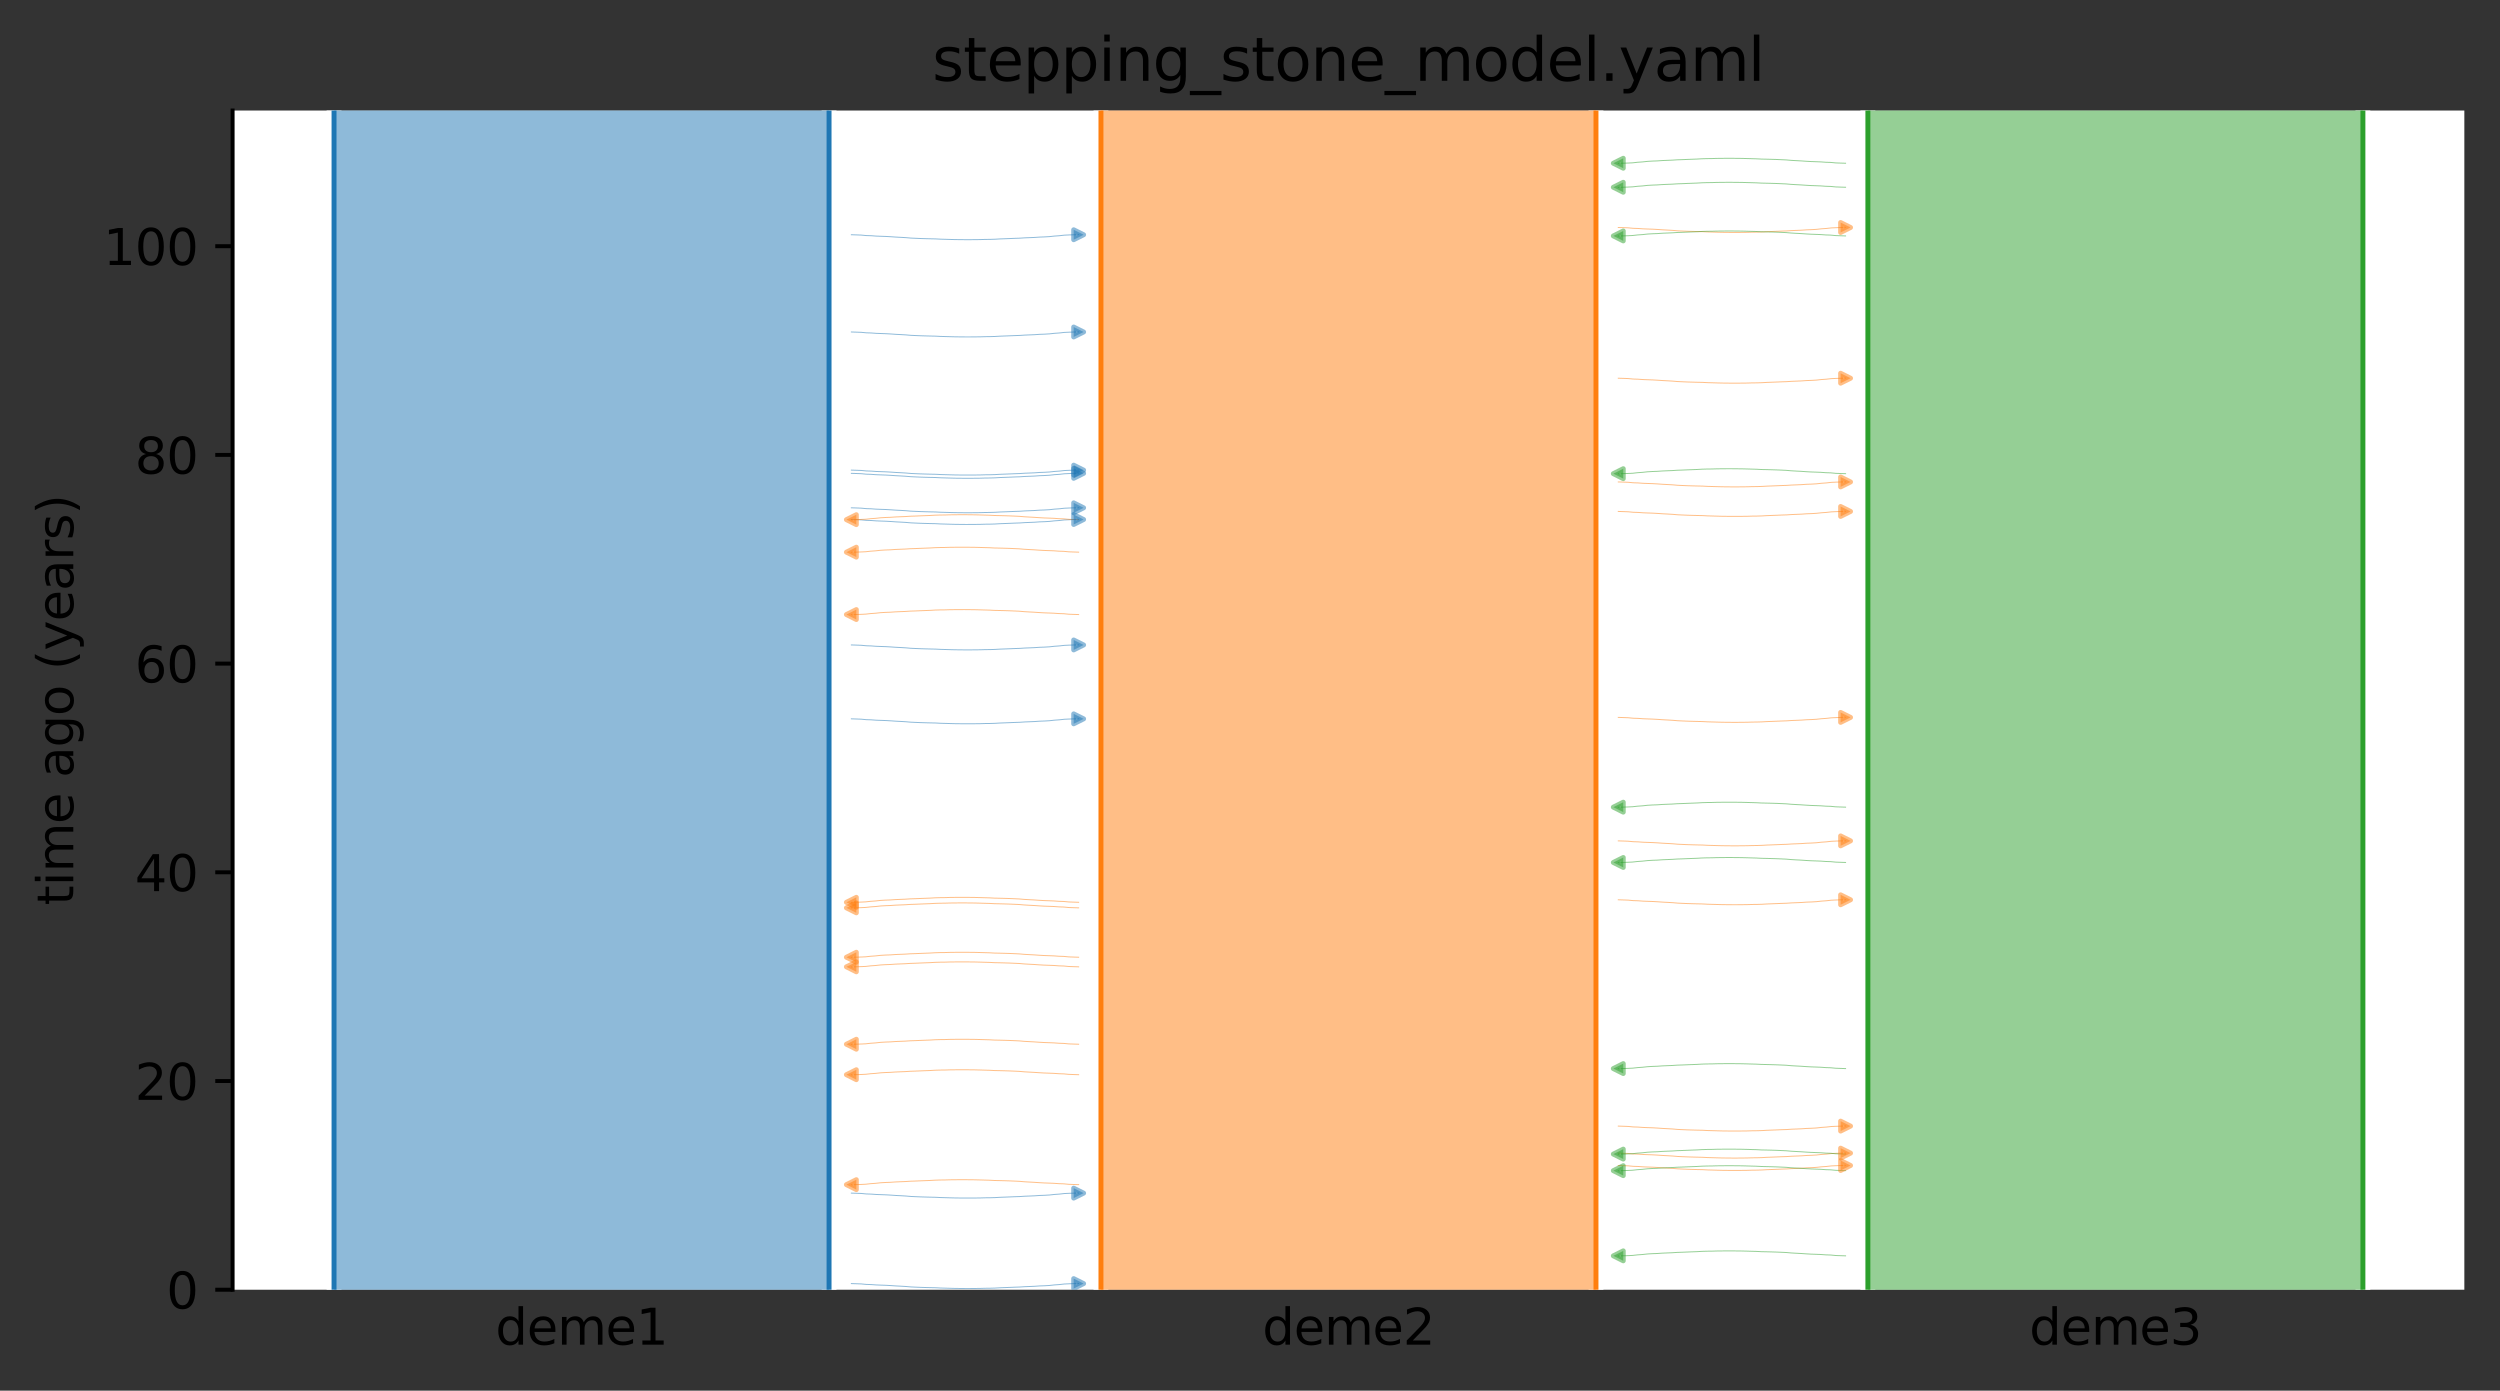 <?xml version="1.0" encoding="utf-8" standalone="no"?>
<!DOCTYPE svg PUBLIC "-//W3C//DTD SVG 1.1//EN"
  "http://www.w3.org/Graphics/SVG/1.1/DTD/svg11.dtd">
<svg xmlns:xlink="http://www.w3.org/1999/xlink" width="504.8pt" height="280.8pt" viewBox="0 0 504.8 280.8" xmlns="http://www.w3.org/2000/svg" version="1.1">
 <rect x="0" y="0" width="504.8" height="280.8" fill="#333333" stroke="none"/>
 <defs>
  <style type="text/css">*{stroke-linejoin: round; stroke-linecap: butt}</style>
 </defs>
 <g id="figure_1">
  <g id="patch_1">
   <path d="M 0 280.8 
L 504.8 280.8 
L 504.8 0 
L 0 0 
L 0 280.8 
z
" style="fill: none"/>
  </g>
  <g id="axes_1">
   <g id="patch_2">
    <path d="M 46.966 260.422 
L 497.6 260.422 
L 497.6 22.318 
L 46.966 22.318 
z
" style="fill: #ffffff"/>
   </g>
   <path d="M 171.908 145.149 
L 172.908 145.18 
L 173.908 145.217 
L 174.908 145.315 
L 175.908 145.347 
L 176.908 145.421 
L 177.908 145.459 
L 178.908 145.495 
L 179.908 145.552 
L 180.908 145.623 
L 181.908 145.675 
L 182.908 145.734 
L 183.908 145.822 
L 184.908 145.868 
L 185.908 145.911 
L 186.908 145.941 
L 187.908 145.967 
L 188.908 145.988 
L 189.908 146.043 
L 190.908 146.071 
L 191.908 146.1 
L 192.908 146.126 
L 193.908 146.137 
L 194.908 146.147 
L 195.908 146.147 
L 196.908 146.137 
L 197.908 146.126 
L 198.908 146.095 
L 199.908 146.084 
L 200.908 146.053 
L 201.908 145.994 
L 202.908 145.957 
L 203.908 145.917 
L 204.908 145.875 
L 205.908 145.842 
L 206.908 145.775 
L 207.908 145.736 
L 208.908 145.693 
L 209.908 145.622 
L 210.908 145.586 
L 211.908 145.528 
L 212.908 145.417 
L 213.908 145.346 
L 214.908 145.233 
L 215.908 145.187 
L 217.8 145.126 
" clip-path="url(#p74474da078)" style="fill: none; stroke: #1f77b4; stroke-opacity: 0.5; stroke-width: 0.2; stroke-linecap: square"/>
   <path d="M 171.908 94.926 
L 172.908 94.958 
L 173.908 94.994 
L 174.908 95.092 
L 175.908 95.125 
L 176.908 95.198 
L 177.908 95.237 
L 178.908 95.272 
L 179.908 95.33 
L 180.908 95.4 
L 181.908 95.452 
L 182.908 95.511 
L 183.908 95.6 
L 184.908 95.646 
L 185.908 95.688 
L 186.908 95.719 
L 187.908 95.745 
L 188.908 95.766 
L 189.908 95.82 
L 190.908 95.848 
L 191.908 95.878 
L 192.908 95.903 
L 193.908 95.915 
L 194.908 95.925 
L 195.908 95.924 
L 196.908 95.915 
L 197.908 95.903 
L 198.908 95.872 
L 199.908 95.861 
L 200.908 95.831 
L 201.908 95.771 
L 202.908 95.734 
L 203.908 95.695 
L 204.908 95.653 
L 205.908 95.62 
L 206.908 95.552 
L 207.908 95.513 
L 208.908 95.471 
L 209.908 95.4 
L 210.908 95.364 
L 211.908 95.305 
L 212.908 95.194 
L 213.908 95.124 
L 214.908 95.011 
L 215.908 94.965 
L 217.8 94.904 
" clip-path="url(#p74474da078)" style="fill: none; stroke: #1f77b4; stroke-opacity: 0.5; stroke-width: 0.2; stroke-linecap: square"/>
   <path d="M 171.908 95.58 
L 172.908 95.611 
L 173.908 95.648 
L 174.908 95.746 
L 175.908 95.779 
L 176.908 95.852 
L 177.908 95.891 
L 178.908 95.926 
L 179.908 95.984 
L 180.908 96.054 
L 181.908 96.106 
L 182.908 96.165 
L 183.908 96.254 
L 184.908 96.3 
L 185.908 96.342 
L 186.908 96.373 
L 187.908 96.399 
L 188.908 96.42 
L 189.908 96.474 
L 190.908 96.502 
L 191.908 96.532 
L 192.908 96.557 
L 193.908 96.568 
L 194.908 96.579 
L 195.908 96.578 
L 196.908 96.569 
L 197.908 96.557 
L 198.908 96.526 
L 199.908 96.515 
L 200.908 96.485 
L 201.908 96.425 
L 202.908 96.388 
L 203.908 96.349 
L 204.908 96.306 
L 205.908 96.274 
L 206.908 96.206 
L 207.908 96.167 
L 208.908 96.124 
L 209.908 96.054 
L 210.908 96.017 
L 211.908 95.959 
L 212.908 95.848 
L 213.908 95.777 
L 214.908 95.664 
L 215.908 95.619 
L 217.8 95.557 
" clip-path="url(#p74474da078)" style="fill: none; stroke: #1f77b4; stroke-opacity: 0.5; stroke-width: 0.2; stroke-linecap: square"/>
   <path d="M 171.908 130.227 
L 172.908 130.258 
L 173.908 130.295 
L 174.908 130.393 
L 175.908 130.426 
L 176.908 130.499 
L 177.908 130.538 
L 178.908 130.573 
L 179.908 130.631 
L 180.908 130.701 
L 181.908 130.753 
L 182.908 130.812 
L 183.908 130.901 
L 184.908 130.947 
L 185.908 130.989 
L 186.908 131.02 
L 187.908 131.046 
L 188.908 131.067 
L 189.908 131.121 
L 190.908 131.149 
L 191.908 131.179 
L 192.908 131.204 
L 193.908 131.216 
L 194.908 131.226 
L 195.908 131.225 
L 196.908 131.216 
L 197.908 131.204 
L 198.908 131.173 
L 199.908 131.162 
L 200.908 131.132 
L 201.908 131.072 
L 202.908 131.035 
L 203.908 130.996 
L 204.908 130.953 
L 205.908 130.921 
L 206.908 130.853 
L 207.908 130.814 
L 208.908 130.771 
L 209.908 130.701 
L 210.908 130.664 
L 211.908 130.606 
L 212.908 130.495 
L 213.908 130.424 
L 214.908 130.312 
L 215.908 130.266 
L 217.8 130.204 
" clip-path="url(#p74474da078)" style="fill: none; stroke: #1f77b4; stroke-opacity: 0.5; stroke-width: 0.2; stroke-linecap: square"/>
   <path d="M 171.908 47.399 
L 172.908 47.43 
L 173.908 47.467 
L 174.908 47.565 
L 175.908 47.597 
L 176.908 47.671 
L 177.908 47.71 
L 178.908 47.745 
L 179.908 47.803 
L 180.908 47.873 
L 181.908 47.925 
L 182.908 47.984 
L 183.908 48.072 
L 184.908 48.118 
L 185.908 48.161 
L 186.908 48.191 
L 187.908 48.217 
L 188.908 48.239 
L 189.908 48.293 
L 190.908 48.321 
L 191.908 48.351 
L 192.908 48.376 
L 193.908 48.387 
L 194.908 48.397 
L 195.908 48.397 
L 196.908 48.388 
L 197.908 48.376 
L 198.908 48.345 
L 199.908 48.334 
L 200.908 48.304 
L 201.908 48.244 
L 202.908 48.207 
L 203.908 48.168 
L 204.908 48.125 
L 205.908 48.092 
L 206.908 48.025 
L 207.908 47.986 
L 208.908 47.943 
L 209.908 47.873 
L 210.908 47.836 
L 211.908 47.778 
L 212.908 47.667 
L 213.908 47.596 
L 214.908 47.483 
L 215.908 47.437 
L 217.8 47.376 
" clip-path="url(#p74474da078)" style="fill: none; stroke: #1f77b4; stroke-opacity: 0.5; stroke-width: 0.2; stroke-linecap: square"/>
   <path d="M 171.908 259.182 
L 172.908 259.214 
L 173.908 259.25 
L 174.908 259.348 
L 175.908 259.381 
L 176.908 259.454 
L 177.908 259.493 
L 178.908 259.528 
L 179.908 259.586 
L 180.908 259.656 
L 181.908 259.708 
L 182.908 259.767 
L 183.908 259.856 
L 184.908 259.902 
L 185.908 259.944 
L 186.908 259.975 
L 187.908 260.001 
L 188.908 260.022 
L 189.908 260.076 
L 190.908 260.104 
L 191.908 260.134 
L 192.908 260.159 
L 193.908 260.171 
L 194.908 260.181 
L 195.908 260.18 
L 196.908 260.171 
L 197.908 260.159 
L 198.908 260.128 
L 199.908 260.117 
L 200.908 260.087 
L 201.908 260.027 
L 202.908 259.99 
L 203.908 259.951 
L 204.908 259.909 
L 205.908 259.876 
L 206.908 259.808 
L 207.908 259.769 
L 208.908 259.727 
L 209.908 259.656 
L 210.908 259.62 
L 211.908 259.561 
L 212.908 259.45 
L 213.908 259.38 
L 214.908 259.267 
L 215.908 259.221 
L 217.8 259.16 
" clip-path="url(#p74474da078)" style="fill: none; stroke: #1f77b4; stroke-opacity: 0.5; stroke-width: 0.2; stroke-linecap: square"/>
   <path d="M 171.908 240.915 
L 172.908 240.946 
L 173.908 240.983 
L 174.908 241.081 
L 175.908 241.113 
L 176.908 241.187 
L 177.908 241.225 
L 178.908 241.261 
L 179.908 241.319 
L 180.908 241.389 
L 181.908 241.441 
L 182.908 241.5 
L 183.908 241.588 
L 184.908 241.634 
L 185.908 241.677 
L 186.908 241.707 
L 187.908 241.733 
L 188.908 241.755 
L 189.908 241.809 
L 190.908 241.837 
L 191.908 241.867 
L 192.908 241.892 
L 193.908 241.903 
L 194.908 241.913 
L 195.908 241.913 
L 196.908 241.904 
L 197.908 241.892 
L 198.908 241.861 
L 199.908 241.85 
L 200.908 241.82 
L 201.908 241.76 
L 202.908 241.723 
L 203.908 241.683 
L 204.908 241.641 
L 205.908 241.608 
L 206.908 241.541 
L 207.908 241.502 
L 208.908 241.459 
L 209.908 241.388 
L 210.908 241.352 
L 211.908 241.294 
L 212.908 241.183 
L 213.908 241.112 
L 214.908 240.999 
L 215.908 240.953 
L 217.8 240.892 
" clip-path="url(#p74474da078)" style="fill: none; stroke: #1f77b4; stroke-opacity: 0.5; stroke-width: 0.2; stroke-linecap: square"/>
   <path d="M 171.908 104.901 
L 172.908 104.932 
L 173.908 104.969 
L 174.908 105.067 
L 175.908 105.1 
L 176.908 105.173 
L 177.908 105.212 
L 178.908 105.247 
L 179.908 105.305 
L 180.908 105.375 
L 181.908 105.427 
L 182.908 105.486 
L 183.908 105.575 
L 184.908 105.621 
L 185.908 105.663 
L 186.908 105.694 
L 187.908 105.72 
L 188.908 105.741 
L 189.908 105.795 
L 190.908 105.823 
L 191.908 105.853 
L 192.908 105.878 
L 193.908 105.89 
L 194.908 105.9 
L 195.908 105.899 
L 196.908 105.89 
L 197.908 105.878 
L 198.908 105.847 
L 199.908 105.836 
L 200.908 105.806 
L 201.908 105.746 
L 202.908 105.709 
L 203.908 105.67 
L 204.908 105.627 
L 205.908 105.595 
L 206.908 105.527 
L 207.908 105.488 
L 208.908 105.446 
L 209.908 105.375 
L 210.908 105.339 
L 211.908 105.28 
L 212.908 105.169 
L 213.908 105.099 
L 214.908 104.986 
L 215.908 104.94 
L 217.8 104.879 
" clip-path="url(#p74474da078)" style="fill: none; stroke: #1f77b4; stroke-opacity: 0.5; stroke-width: 0.2; stroke-linecap: square"/>
   <path d="M 171.908 67.035 
L 172.908 67.067 
L 173.908 67.104 
L 174.908 67.201 
L 175.908 67.234 
L 176.908 67.308 
L 177.908 67.346 
L 178.908 67.382 
L 179.908 67.439 
L 180.908 67.51 
L 181.908 67.562 
L 182.908 67.621 
L 183.908 67.709 
L 184.908 67.755 
L 185.908 67.798 
L 186.908 67.828 
L 187.908 67.854 
L 188.908 67.875 
L 189.908 67.93 
L 190.908 67.958 
L 191.908 67.987 
L 192.908 68.013 
L 193.908 68.024 
L 194.908 68.034 
L 195.908 68.034 
L 196.908 68.024 
L 197.908 68.013 
L 198.908 67.982 
L 199.908 67.97 
L 200.908 67.94 
L 201.908 67.881 
L 202.908 67.843 
L 203.908 67.804 
L 204.908 67.762 
L 205.908 67.729 
L 206.908 67.662 
L 207.908 67.622 
L 208.908 67.58 
L 209.908 67.509 
L 210.908 67.473 
L 211.908 67.414 
L 212.908 67.303 
L 213.908 67.233 
L 214.908 67.12 
L 215.908 67.074 
L 217.8 67.013 
" clip-path="url(#p74474da078)" style="fill: none; stroke: #1f77b4; stroke-opacity: 0.5; stroke-width: 0.2; stroke-linecap: square"/>
   <path d="M 171.908 102.537 
L 172.908 102.568 
L 173.908 102.605 
L 174.908 102.703 
L 175.908 102.736 
L 176.908 102.809 
L 177.908 102.848 
L 178.908 102.883 
L 179.908 102.941 
L 180.908 103.011 
L 181.908 103.063 
L 182.908 103.122 
L 183.908 103.211 
L 184.908 103.257 
L 185.908 103.299 
L 186.908 103.33 
L 187.908 103.356 
L 188.908 103.377 
L 189.908 103.431 
L 190.908 103.459 
L 191.908 103.489 
L 192.908 103.514 
L 193.908 103.525 
L 194.908 103.536 
L 195.908 103.535 
L 196.908 103.526 
L 197.908 103.514 
L 198.908 103.483 
L 199.908 103.472 
L 200.908 103.442 
L 201.908 103.382 
L 202.908 103.345 
L 203.908 103.306 
L 204.908 103.263 
L 205.908 103.231 
L 206.908 103.163 
L 207.908 103.124 
L 208.908 103.081 
L 209.908 103.011 
L 210.908 102.974 
L 211.908 102.916 
L 212.908 102.805 
L 213.908 102.734 
L 214.908 102.621 
L 215.908 102.576 
L 217.8 102.514 
" clip-path="url(#p74474da078)" style="fill: none; stroke: #1f77b4; stroke-opacity: 0.5; stroke-width: 0.2; stroke-linecap: square"/>
   <path d="M 217.8 239.205 
L 216.8 239.173 
L 215.8 239.136 
L 214.8 239.038 
L 213.8 239.006 
L 212.8 238.932 
L 211.8 238.894 
L 210.8 238.858 
L 209.8 238.801 
L 208.8 238.73 
L 207.8 238.678 
L 206.8 238.619 
L 205.8 238.531 
L 204.8 238.485 
L 203.8 238.442 
L 202.8 238.412 
L 201.8 238.386 
L 200.8 238.365 
L 199.8 238.31 
L 198.8 238.282 
L 197.8 238.253 
L 196.8 238.227 
L 195.8 238.216 
L 194.8 238.206 
L 193.8 238.206 
L 192.8 238.216 
L 191.8 238.227 
L 190.8 238.258 
L 189.8 238.269 
L 188.8 238.3 
L 187.8 238.359 
L 186.8 238.397 
L 185.8 238.436 
L 184.8 238.478 
L 183.8 238.511 
L 182.8 238.578 
L 181.8 238.617 
L 180.8 238.66 
L 179.8 238.731 
L 178.8 238.767 
L 177.8 238.825 
L 176.8 238.936 
L 175.8 239.007 
L 174.8 239.12 
L 173.8 239.166 
L 171.908 239.227 
" clip-path="url(#p74474da078)" style="fill: none; stroke: #ff7f0e; stroke-opacity: 0.5; stroke-width: 0.2; stroke-linecap: square"/>
   <path d="M 217.8 124.09 
L 216.8 124.059 
L 215.8 124.022 
L 214.8 123.924 
L 213.8 123.891 
L 212.8 123.818 
L 211.8 123.779 
L 210.8 123.744 
L 209.8 123.686 
L 208.8 123.616 
L 207.8 123.564 
L 206.8 123.505 
L 205.8 123.416 
L 204.8 123.37 
L 203.8 123.328 
L 202.8 123.297 
L 201.8 123.271 
L 200.8 123.25 
L 199.8 123.196 
L 198.8 123.168 
L 197.8 123.138 
L 196.8 123.113 
L 195.8 123.102 
L 194.8 123.091 
L 193.8 123.092 
L 192.8 123.101 
L 191.8 123.113 
L 190.8 123.144 
L 189.8 123.155 
L 188.8 123.185 
L 187.8 123.245 
L 186.8 123.282 
L 185.8 123.321 
L 184.8 123.364 
L 183.8 123.396 
L 182.8 123.464 
L 181.8 123.503 
L 180.8 123.546 
L 179.8 123.616 
L 178.8 123.653 
L 177.8 123.711 
L 176.8 123.822 
L 175.8 123.893 
L 174.8 124.005 
L 173.8 124.051 
L 171.908 124.113 
" clip-path="url(#p74474da078)" style="fill: none; stroke: #ff7f0e; stroke-opacity: 0.5; stroke-width: 0.2; stroke-linecap: square"/>
   <path d="M 217.8 182.191 
L 216.8 182.159 
L 215.8 182.122 
L 214.8 182.025 
L 213.8 181.992 
L 212.8 181.918 
L 211.8 181.88 
L 210.8 181.844 
L 209.8 181.787 
L 208.8 181.716 
L 207.8 181.664 
L 206.8 181.605 
L 205.8 181.517 
L 204.8 181.471 
L 203.8 181.428 
L 202.8 181.398 
L 201.8 181.372 
L 200.8 181.351 
L 199.8 181.296 
L 198.8 181.269 
L 197.8 181.239 
L 196.8 181.213 
L 195.8 181.202 
L 194.8 181.192 
L 193.8 181.192 
L 192.8 181.202 
L 191.8 181.213 
L 190.8 181.244 
L 189.8 181.256 
L 188.8 181.286 
L 187.8 181.346 
L 186.8 181.383 
L 185.8 181.422 
L 184.8 181.464 
L 183.8 181.497 
L 182.8 181.564 
L 181.8 181.604 
L 180.8 181.646 
L 179.8 181.717 
L 178.8 181.753 
L 177.8 181.812 
L 176.8 181.923 
L 175.8 181.993 
L 174.8 182.106 
L 173.8 182.152 
L 171.908 182.213 
" clip-path="url(#p74474da078)" style="fill: none; stroke: #ff7f0e; stroke-opacity: 0.5; stroke-width: 0.2; stroke-linecap: square"/>
   <path d="M 217.8 183.314 
L 216.8 183.283 
L 215.8 183.246 
L 214.8 183.148 
L 213.8 183.115 
L 212.8 183.042 
L 211.8 183.003 
L 210.8 182.968 
L 209.8 182.91 
L 208.8 182.84 
L 207.8 182.788 
L 206.8 182.729 
L 205.8 182.64 
L 204.8 182.594 
L 203.8 182.552 
L 202.8 182.521 
L 201.8 182.495 
L 200.8 182.474 
L 199.8 182.42 
L 198.8 182.392 
L 197.8 182.362 
L 196.8 182.337 
L 195.8 182.326 
L 194.8 182.315 
L 193.8 182.316 
L 192.8 182.325 
L 191.8 182.337 
L 190.8 182.368 
L 189.8 182.379 
L 188.8 182.409 
L 187.8 182.469 
L 186.8 182.506 
L 185.8 182.545 
L 184.8 182.588 
L 183.8 182.62 
L 182.8 182.688 
L 181.8 182.727 
L 180.8 182.77 
L 179.8 182.84 
L 178.8 182.877 
L 177.8 182.935 
L 176.8 183.046 
L 175.8 183.117 
L 174.8 183.23 
L 173.8 183.275 
L 171.908 183.337 
" clip-path="url(#p74474da078)" style="fill: none; stroke: #ff7f0e; stroke-opacity: 0.5; stroke-width: 0.2; stroke-linecap: square"/>
   <path d="M 217.8 104.929 
L 216.8 104.898 
L 215.8 104.861 
L 214.8 104.763 
L 213.8 104.73 
L 212.8 104.657 
L 211.8 104.618 
L 210.8 104.583 
L 209.8 104.525 
L 208.8 104.455 
L 207.8 104.403 
L 206.8 104.344 
L 205.8 104.255 
L 204.8 104.209 
L 203.8 104.167 
L 202.8 104.136 
L 201.8 104.11 
L 200.8 104.089 
L 199.8 104.035 
L 198.8 104.007 
L 197.8 103.977 
L 196.8 103.952 
L 195.8 103.94 
L 194.8 103.93 
L 193.8 103.931 
L 192.8 103.94 
L 191.8 103.952 
L 190.8 103.983 
L 189.8 103.994 
L 188.8 104.024 
L 187.8 104.084 
L 186.8 104.121 
L 185.8 104.16 
L 184.8 104.203 
L 183.8 104.235 
L 182.8 104.303 
L 181.8 104.342 
L 180.8 104.385 
L 179.8 104.455 
L 178.8 104.491 
L 177.8 104.55 
L 176.8 104.661 
L 175.8 104.731 
L 174.8 104.844 
L 173.8 104.89 
L 171.908 104.951 
" clip-path="url(#p74474da078)" style="fill: none; stroke: #ff7f0e; stroke-opacity: 0.5; stroke-width: 0.2; stroke-linecap: square"/>
   <path d="M 217.8 111.492 
L 216.8 111.46 
L 215.8 111.423 
L 214.8 111.326 
L 213.8 111.293 
L 212.8 111.219 
L 211.8 111.181 
L 210.8 111.145 
L 209.8 111.088 
L 208.8 111.017 
L 207.8 110.965 
L 206.8 110.906 
L 205.8 110.818 
L 204.8 110.772 
L 203.8 110.729 
L 202.8 110.699 
L 201.8 110.673 
L 200.8 110.652 
L 199.8 110.597 
L 198.8 110.569 
L 197.8 110.54 
L 196.8 110.514 
L 195.8 110.503 
L 194.8 110.493 
L 193.8 110.493 
L 192.8 110.503 
L 191.8 110.514 
L 190.8 110.545 
L 189.8 110.557 
L 188.8 110.587 
L 187.8 110.646 
L 186.8 110.684 
L 185.8 110.723 
L 184.8 110.765 
L 183.8 110.798 
L 182.8 110.865 
L 181.8 110.905 
L 180.8 110.947 
L 179.8 111.018 
L 178.8 111.054 
L 177.8 111.113 
L 176.8 111.224 
L 175.8 111.294 
L 174.8 111.407 
L 173.8 111.453 
L 171.908 111.514 
" clip-path="url(#p74474da078)" style="fill: none; stroke: #ff7f0e; stroke-opacity: 0.5; stroke-width: 0.2; stroke-linecap: square"/>
   <path d="M 217.8 210.851 
L 216.8 210.819 
L 215.8 210.783 
L 214.8 210.685 
L 213.8 210.652 
L 212.8 210.579 
L 211.8 210.54 
L 210.8 210.505 
L 209.8 210.447 
L 208.8 210.377 
L 207.8 210.325 
L 206.8 210.266 
L 205.8 210.177 
L 204.8 210.131 
L 203.8 210.089 
L 202.8 210.058 
L 201.8 210.032 
L 200.8 210.011 
L 199.8 209.957 
L 198.8 209.929 
L 197.8 209.899 
L 196.8 209.874 
L 195.8 209.862 
L 194.8 209.852 
L 193.8 209.852 
L 192.8 209.862 
L 191.8 209.874 
L 190.8 209.905 
L 189.8 209.916 
L 188.8 209.946 
L 187.8 210.006 
L 186.8 210.043 
L 185.8 210.082 
L 184.8 210.124 
L 183.8 210.157 
L 182.8 210.225 
L 181.8 210.264 
L 180.8 210.306 
L 179.8 210.377 
L 178.8 210.413 
L 177.8 210.472 
L 176.8 210.583 
L 175.8 210.653 
L 174.8 210.766 
L 173.8 210.812 
L 171.908 210.873 
" clip-path="url(#p74474da078)" style="fill: none; stroke: #ff7f0e; stroke-opacity: 0.5; stroke-width: 0.2; stroke-linecap: square"/>
   <path d="M 217.8 217.004 
L 216.8 216.972 
L 215.8 216.935 
L 214.8 216.838 
L 213.8 216.805 
L 212.8 216.732 
L 211.8 216.693 
L 210.8 216.658 
L 209.8 216.6 
L 208.8 216.53 
L 207.8 216.478 
L 206.8 216.419 
L 205.8 216.33 
L 204.8 216.284 
L 203.8 216.242 
L 202.8 216.211 
L 201.8 216.185 
L 200.8 216.164 
L 199.8 216.11 
L 198.8 216.082 
L 197.8 216.052 
L 196.8 216.027 
L 195.8 216.015 
L 194.8 216.005 
L 193.8 216.005 
L 192.8 216.015 
L 191.8 216.027 
L 190.8 216.058 
L 189.8 216.069 
L 188.8 216.099 
L 187.8 216.159 
L 186.8 216.196 
L 185.8 216.235 
L 184.8 216.277 
L 183.8 216.31 
L 182.8 216.378 
L 181.8 216.417 
L 180.8 216.459 
L 179.8 216.53 
L 178.8 216.566 
L 177.8 216.625 
L 176.8 216.736 
L 175.8 216.806 
L 174.8 216.919 
L 173.8 216.965 
L 171.908 217.026 
" clip-path="url(#p74474da078)" style="fill: none; stroke: #ff7f0e; stroke-opacity: 0.5; stroke-width: 0.2; stroke-linecap: square"/>
   <path d="M 217.8 193.284 
L 216.8 193.252 
L 215.8 193.215 
L 214.8 193.117 
L 213.8 193.085 
L 212.8 193.011 
L 211.8 192.973 
L 210.8 192.937 
L 209.8 192.88 
L 208.8 192.809 
L 207.8 192.757 
L 206.8 192.698 
L 205.8 192.61 
L 204.8 192.564 
L 203.8 192.521 
L 202.8 192.491 
L 201.8 192.465 
L 200.8 192.444 
L 199.8 192.389 
L 198.8 192.361 
L 197.8 192.332 
L 196.8 192.306 
L 195.8 192.295 
L 194.8 192.285 
L 193.8 192.285 
L 192.8 192.295 
L 191.8 192.306 
L 190.8 192.337 
L 189.8 192.348 
L 188.8 192.379 
L 187.8 192.438 
L 186.8 192.476 
L 185.8 192.515 
L 184.8 192.557 
L 183.8 192.59 
L 182.8 192.657 
L 181.8 192.696 
L 180.8 192.739 
L 179.8 192.81 
L 178.8 192.846 
L 177.8 192.904 
L 176.8 193.015 
L 175.8 193.086 
L 174.8 193.199 
L 173.8 193.245 
L 171.908 193.306 
" clip-path="url(#p74474da078)" style="fill: none; stroke: #ff7f0e; stroke-opacity: 0.5; stroke-width: 0.2; stroke-linecap: square"/>
   <path d="M 217.8 195.222 
L 216.8 195.191 
L 215.8 195.154 
L 214.8 195.056 
L 213.8 195.024 
L 212.8 194.95 
L 211.8 194.911 
L 210.8 194.876 
L 209.8 194.818 
L 208.8 194.748 
L 207.8 194.696 
L 206.8 194.637 
L 205.8 194.549 
L 204.8 194.502 
L 203.8 194.46 
L 202.8 194.429 
L 201.8 194.403 
L 200.8 194.382 
L 199.8 194.328 
L 198.8 194.3 
L 197.8 194.27 
L 196.8 194.245 
L 195.8 194.234 
L 194.8 194.224 
L 193.8 194.224 
L 192.8 194.233 
L 191.8 194.245 
L 190.8 194.276 
L 189.8 194.287 
L 188.8 194.317 
L 187.8 194.377 
L 186.8 194.414 
L 185.8 194.453 
L 184.8 194.496 
L 183.8 194.529 
L 182.8 194.596 
L 181.8 194.635 
L 180.8 194.678 
L 179.8 194.748 
L 178.8 194.785 
L 177.8 194.843 
L 176.8 194.954 
L 175.8 195.025 
L 174.8 195.138 
L 173.8 195.183 
L 171.908 195.245 
" clip-path="url(#p74474da078)" style="fill: none; stroke: #ff7f0e; stroke-opacity: 0.5; stroke-width: 0.2; stroke-linecap: square"/>
   <path d="M 326.766 169.789 
L 327.766 169.821 
L 328.766 169.858 
L 329.766 169.956 
L 330.766 169.988 
L 331.766 170.062 
L 332.766 170.1 
L 333.766 170.136 
L 334.766 170.193 
L 335.766 170.264 
L 336.766 170.316 
L 337.766 170.375 
L 338.766 170.463 
L 339.766 170.509 
L 340.766 170.552 
L 341.766 170.582 
L 342.766 170.608 
L 343.766 170.629 
L 344.766 170.684 
L 345.766 170.712 
L 346.766 170.741 
L 347.766 170.767 
L 348.766 170.778 
L 349.766 170.788 
L 350.766 170.788 
L 351.766 170.778 
L 352.766 170.767 
L 353.766 170.736 
L 354.766 170.724 
L 355.766 170.694 
L 356.766 170.635 
L 357.766 170.597 
L 358.766 170.558 
L 359.766 170.516 
L 360.766 170.483 
L 361.766 170.416 
L 362.766 170.377 
L 363.766 170.334 
L 364.766 170.263 
L 365.766 170.227 
L 366.766 170.168 
L 367.766 170.058 
L 368.766 169.987 
L 369.766 169.874 
L 370.766 169.828 
L 372.658 169.767 
" clip-path="url(#p74474da078)" style="fill: none; stroke: #ff7f0e; stroke-opacity: 0.5; stroke-width: 0.2; stroke-linecap: square"/>
   <path d="M 326.766 232.84 
L 327.766 232.871 
L 328.766 232.908 
L 329.766 233.006 
L 330.766 233.038 
L 331.766 233.112 
L 332.766 233.151 
L 333.766 233.186 
L 334.766 233.244 
L 335.766 233.314 
L 336.766 233.366 
L 337.766 233.425 
L 338.766 233.513 
L 339.766 233.56 
L 340.766 233.602 
L 341.766 233.632 
L 342.766 233.658 
L 343.766 233.68 
L 344.766 233.734 
L 345.766 233.762 
L 346.766 233.792 
L 347.766 233.817 
L 348.766 233.828 
L 349.766 233.838 
L 350.766 233.838 
L 351.766 233.829 
L 352.766 233.817 
L 353.766 233.786 
L 354.766 233.775 
L 355.766 233.745 
L 356.766 233.685 
L 357.766 233.648 
L 358.766 233.609 
L 359.766 233.566 
L 360.766 233.533 
L 361.766 233.466 
L 362.766 233.427 
L 363.766 233.384 
L 364.766 233.314 
L 365.766 233.277 
L 366.766 233.219 
L 367.766 233.108 
L 368.766 233.037 
L 369.766 232.924 
L 370.766 232.878 
L 372.658 232.817 
" clip-path="url(#p74474da078)" style="fill: none; stroke: #ff7f0e; stroke-opacity: 0.5; stroke-width: 0.2; stroke-linecap: square"/>
   <path d="M 326.766 144.857 
L 327.766 144.889 
L 328.766 144.926 
L 329.766 145.024 
L 330.766 145.056 
L 331.766 145.13 
L 332.766 145.168 
L 333.766 145.204 
L 334.766 145.261 
L 335.766 145.332 
L 336.766 145.384 
L 337.766 145.443 
L 338.766 145.531 
L 339.766 145.577 
L 340.766 145.62 
L 341.766 145.65 
L 342.766 145.676 
L 343.766 145.697 
L 344.766 145.752 
L 345.766 145.78 
L 346.766 145.809 
L 347.766 145.835 
L 348.766 145.846 
L 349.766 145.856 
L 350.766 145.856 
L 351.766 145.846 
L 352.766 145.835 
L 353.766 145.804 
L 354.766 145.792 
L 355.766 145.762 
L 356.766 145.703 
L 357.766 145.665 
L 358.766 145.626 
L 359.766 145.584 
L 360.766 145.551 
L 361.766 145.484 
L 362.766 145.445 
L 363.766 145.402 
L 364.766 145.331 
L 365.766 145.295 
L 366.766 145.236 
L 367.766 145.126 
L 368.766 145.055 
L 369.766 144.942 
L 370.766 144.896 
L 372.658 144.835 
" clip-path="url(#p74474da078)" style="fill: none; stroke: #ff7f0e; stroke-opacity: 0.5; stroke-width: 0.2; stroke-linecap: square"/>
   <path d="M 326.766 76.37 
L 327.766 76.401 
L 328.766 76.438 
L 329.766 76.536 
L 330.766 76.569 
L 331.766 76.642 
L 332.766 76.681 
L 333.766 76.716 
L 334.766 76.774 
L 335.766 76.844 
L 336.766 76.896 
L 337.766 76.955 
L 338.766 77.044 
L 339.766 77.09 
L 340.766 77.132 
L 341.766 77.163 
L 342.766 77.189 
L 343.766 77.21 
L 344.766 77.264 
L 345.766 77.292 
L 346.766 77.322 
L 347.766 77.347 
L 348.766 77.359 
L 349.766 77.369 
L 350.766 77.368 
L 351.766 77.359 
L 352.766 77.347 
L 353.766 77.316 
L 354.766 77.305 
L 355.766 77.275 
L 356.766 77.215 
L 357.766 77.178 
L 358.766 77.139 
L 359.766 77.096 
L 360.766 77.064 
L 361.766 76.996 
L 362.766 76.957 
L 363.766 76.914 
L 364.766 76.844 
L 365.766 76.808 
L 366.766 76.749 
L 367.766 76.638 
L 368.766 76.568 
L 369.766 76.455 
L 370.766 76.409 
L 372.658 76.348 
" clip-path="url(#p74474da078)" style="fill: none; stroke: #ff7f0e; stroke-opacity: 0.5; stroke-width: 0.2; stroke-linecap: square"/>
   <path d="M 326.766 181.685 
L 327.766 181.717 
L 328.766 181.754 
L 329.766 181.852 
L 330.766 181.884 
L 331.766 181.958 
L 332.766 181.996 
L 333.766 182.032 
L 334.766 182.089 
L 335.766 182.16 
L 336.766 182.212 
L 337.766 182.271 
L 338.766 182.359 
L 339.766 182.405 
L 340.766 182.448 
L 341.766 182.478 
L 342.766 182.504 
L 343.766 182.525 
L 344.766 182.58 
L 345.766 182.608 
L 346.766 182.637 
L 347.766 182.663 
L 348.766 182.674 
L 349.766 182.684 
L 350.766 182.684 
L 351.766 182.674 
L 352.766 182.663 
L 353.766 182.632 
L 354.766 182.621 
L 355.766 182.59 
L 356.766 182.531 
L 357.766 182.493 
L 358.766 182.454 
L 359.766 182.412 
L 360.766 182.379 
L 361.766 182.312 
L 362.766 182.273 
L 363.766 182.23 
L 364.766 182.159 
L 365.766 182.123 
L 366.766 182.065 
L 367.766 181.954 
L 368.766 181.883 
L 369.766 181.77 
L 370.766 181.724 
L 372.658 181.663 
" clip-path="url(#p74474da078)" style="fill: none; stroke: #ff7f0e; stroke-opacity: 0.5; stroke-width: 0.2; stroke-linecap: square"/>
   <path d="M 326.766 227.382 
L 327.766 227.413 
L 328.766 227.45 
L 329.766 227.548 
L 330.766 227.581 
L 331.766 227.654 
L 332.766 227.693 
L 333.766 227.728 
L 334.766 227.786 
L 335.766 227.856 
L 336.766 227.908 
L 337.766 227.967 
L 338.766 228.056 
L 339.766 228.102 
L 340.766 228.144 
L 341.766 228.175 
L 342.766 228.201 
L 343.766 228.222 
L 344.766 228.276 
L 345.766 228.304 
L 346.766 228.334 
L 347.766 228.359 
L 348.766 228.371 
L 349.766 228.381 
L 350.766 228.38 
L 351.766 228.371 
L 352.766 228.359 
L 353.766 228.328 
L 354.766 228.317 
L 355.766 228.287 
L 356.766 228.227 
L 357.766 228.19 
L 358.766 228.151 
L 359.766 228.108 
L 360.766 228.076 
L 361.766 228.008 
L 362.766 227.969 
L 363.766 227.926 
L 364.766 227.856 
L 365.766 227.819 
L 366.766 227.761 
L 367.766 227.65 
L 368.766 227.579 
L 369.766 227.467 
L 370.766 227.421 
L 372.658 227.359 
" clip-path="url(#p74474da078)" style="fill: none; stroke: #ff7f0e; stroke-opacity: 0.5; stroke-width: 0.2; stroke-linecap: square"/>
   <path d="M 326.766 45.935 
L 327.766 45.966 
L 328.766 46.003 
L 329.766 46.101 
L 330.766 46.134 
L 331.766 46.207 
L 332.766 46.246 
L 333.766 46.281 
L 334.766 46.339 
L 335.766 46.409 
L 336.766 46.461 
L 337.766 46.52 
L 338.766 46.609 
L 339.766 46.655 
L 340.766 46.697 
L 341.766 46.728 
L 342.766 46.754 
L 343.766 46.775 
L 344.766 46.829 
L 345.766 46.857 
L 346.766 46.887 
L 347.766 46.912 
L 348.766 46.923 
L 349.766 46.934 
L 350.766 46.933 
L 351.766 46.924 
L 352.766 46.912 
L 353.766 46.881 
L 354.766 46.87 
L 355.766 46.84 
L 356.766 46.78 
L 357.766 46.743 
L 358.766 46.704 
L 359.766 46.661 
L 360.766 46.629 
L 361.766 46.561 
L 362.766 46.522 
L 363.766 46.479 
L 364.766 46.409 
L 365.766 46.372 
L 366.766 46.314 
L 367.766 46.203 
L 368.766 46.132 
L 369.766 46.019 
L 370.766 45.974 
L 372.658 45.912 
" clip-path="url(#p74474da078)" style="fill: none; stroke: #ff7f0e; stroke-opacity: 0.5; stroke-width: 0.2; stroke-linecap: square"/>
   <path d="M 326.766 235.337 
L 327.766 235.369 
L 328.766 235.406 
L 329.766 235.503 
L 330.766 235.536 
L 331.766 235.609 
L 332.766 235.648 
L 333.766 235.683 
L 334.766 235.741 
L 335.766 235.811 
L 336.766 235.863 
L 337.766 235.923 
L 338.766 236.011 
L 339.766 236.057 
L 340.766 236.099 
L 341.766 236.13 
L 342.766 236.156 
L 343.766 236.177 
L 344.766 236.231 
L 345.766 236.259 
L 346.766 236.289 
L 347.766 236.314 
L 348.766 236.326 
L 349.766 236.336 
L 350.766 236.336 
L 351.766 236.326 
L 352.766 236.314 
L 353.766 236.283 
L 354.766 236.272 
L 355.766 236.242 
L 356.766 236.182 
L 357.766 236.145 
L 358.766 236.106 
L 359.766 236.064 
L 360.766 236.031 
L 361.766 235.963 
L 362.766 235.924 
L 363.766 235.882 
L 364.766 235.811 
L 365.766 235.775 
L 366.766 235.716 
L 367.766 235.605 
L 368.766 235.535 
L 369.766 235.422 
L 370.766 235.376 
L 372.658 235.315 
" clip-path="url(#p74474da078)" style="fill: none; stroke: #ff7f0e; stroke-opacity: 0.5; stroke-width: 0.2; stroke-linecap: square"/>
   <path d="M 326.766 97.314 
L 327.766 97.346 
L 328.766 97.383 
L 329.766 97.481 
L 330.766 97.513 
L 331.766 97.587 
L 332.766 97.625 
L 333.766 97.661 
L 334.766 97.718 
L 335.766 97.789 
L 336.766 97.841 
L 337.766 97.9 
L 338.766 97.988 
L 339.766 98.034 
L 340.766 98.077 
L 341.766 98.107 
L 342.766 98.133 
L 343.766 98.154 
L 344.766 98.209 
L 345.766 98.237 
L 346.766 98.266 
L 347.766 98.292 
L 348.766 98.303 
L 349.766 98.313 
L 350.766 98.313 
L 351.766 98.303 
L 352.766 98.292 
L 353.766 98.261 
L 354.766 98.25 
L 355.766 98.219 
L 356.766 98.16 
L 357.766 98.122 
L 358.766 98.083 
L 359.766 98.041 
L 360.766 98.008 
L 361.766 97.941 
L 362.766 97.902 
L 363.766 97.859 
L 364.766 97.788 
L 365.766 97.752 
L 366.766 97.694 
L 367.766 97.583 
L 368.766 97.512 
L 369.766 97.399 
L 370.766 97.353 
L 372.658 97.292 
" clip-path="url(#p74474da078)" style="fill: none; stroke: #ff7f0e; stroke-opacity: 0.5; stroke-width: 0.2; stroke-linecap: square"/>
   <path d="M 326.766 103.271 
L 327.766 103.302 
L 328.766 103.339 
L 329.766 103.437 
L 330.766 103.47 
L 331.766 103.543 
L 332.766 103.582 
L 333.766 103.617 
L 334.766 103.675 
L 335.766 103.745 
L 336.766 103.797 
L 337.766 103.856 
L 338.766 103.945 
L 339.766 103.991 
L 340.766 104.033 
L 341.766 104.064 
L 342.766 104.09 
L 343.766 104.111 
L 344.766 104.165 
L 345.766 104.193 
L 346.766 104.223 
L 347.766 104.248 
L 348.766 104.259 
L 349.766 104.27 
L 350.766 104.269 
L 351.766 104.26 
L 352.766 104.248 
L 353.766 104.217 
L 354.766 104.206 
L 355.766 104.176 
L 356.766 104.116 
L 357.766 104.079 
L 358.766 104.04 
L 359.766 103.997 
L 360.766 103.965 
L 361.766 103.897 
L 362.766 103.858 
L 363.766 103.815 
L 364.766 103.745 
L 365.766 103.708 
L 366.766 103.65 
L 367.766 103.539 
L 368.766 103.468 
L 369.766 103.356 
L 370.766 103.31 
L 372.658 103.248 
" clip-path="url(#p74474da078)" style="fill: none; stroke: #ff7f0e; stroke-opacity: 0.5; stroke-width: 0.2; stroke-linecap: square"/>
   <path d="M 372.658 236.379 
L 371.658 236.347 
L 370.658 236.31 
L 369.658 236.212 
L 368.658 236.18 
L 367.658 236.106 
L 366.658 236.068 
L 365.658 236.032 
L 364.658 235.975 
L 363.658 235.904 
L 362.658 235.852 
L 361.658 235.793 
L 360.658 235.705 
L 359.658 235.659 
L 358.658 235.616 
L 357.658 235.586 
L 356.658 235.56 
L 355.658 235.539 
L 354.658 235.484 
L 353.658 235.456 
L 352.658 235.427 
L 351.658 235.401 
L 350.658 235.39 
L 349.658 235.38 
L 348.658 235.38 
L 347.658 235.39 
L 346.658 235.401 
L 345.658 235.432 
L 344.658 235.443 
L 343.658 235.474 
L 342.658 235.533 
L 341.658 235.571 
L 340.658 235.61 
L 339.658 235.652 
L 338.658 235.685 
L 337.658 235.752 
L 336.658 235.791 
L 335.658 235.834 
L 334.658 235.905 
L 333.658 235.941 
L 332.658 235.999 
L 331.658 236.11 
L 330.658 236.181 
L 329.658 236.294 
L 328.658 236.34 
L 326.766 236.401 
" clip-path="url(#p74474da078)" style="fill: none; stroke: #2ca02c; stroke-opacity: 0.5; stroke-width: 0.2; stroke-linecap: square"/>
   <path d="M 372.658 215.768 
L 371.658 215.736 
L 370.658 215.699 
L 369.658 215.602 
L 368.658 215.569 
L 367.658 215.496 
L 366.658 215.457 
L 365.658 215.422 
L 364.658 215.364 
L 363.658 215.294 
L 362.658 215.242 
L 361.658 215.183 
L 360.658 215.094 
L 359.658 215.048 
L 358.658 215.006 
L 357.658 214.975 
L 356.658 214.949 
L 355.658 214.928 
L 354.658 214.874 
L 353.658 214.846 
L 352.658 214.816 
L 351.658 214.791 
L 350.658 214.779 
L 349.658 214.769 
L 348.658 214.769 
L 347.658 214.779 
L 346.658 214.791 
L 345.658 214.822 
L 344.658 214.833 
L 343.658 214.863 
L 342.658 214.923 
L 341.658 214.96 
L 340.658 214.999 
L 339.658 215.041 
L 338.658 215.074 
L 337.658 215.142 
L 336.658 215.181 
L 335.658 215.223 
L 334.658 215.294 
L 333.658 215.33 
L 332.658 215.389 
L 331.658 215.5 
L 330.658 215.57 
L 329.658 215.683 
L 328.658 215.729 
L 326.766 215.79 
" clip-path="url(#p74474da078)" style="fill: none; stroke: #2ca02c; stroke-opacity: 0.5; stroke-width: 0.2; stroke-linecap: square"/>
   <path d="M 372.658 162.981 
L 371.658 162.949 
L 370.658 162.912 
L 369.658 162.815 
L 368.658 162.782 
L 367.658 162.709 
L 366.658 162.67 
L 365.658 162.635 
L 364.658 162.577 
L 363.658 162.507 
L 362.658 162.455 
L 361.658 162.395 
L 360.658 162.307 
L 359.658 162.261 
L 358.658 162.219 
L 357.658 162.188 
L 356.658 162.162 
L 355.658 162.141 
L 354.658 162.087 
L 353.658 162.059 
L 352.658 162.029 
L 351.658 162.004 
L 350.658 161.992 
L 349.658 161.982 
L 348.658 161.982 
L 347.658 161.992 
L 346.658 162.004 
L 345.658 162.035 
L 344.658 162.046 
L 343.658 162.076 
L 342.658 162.136 
L 341.658 162.173 
L 340.658 162.212 
L 339.658 162.254 
L 338.658 162.287 
L 337.658 162.355 
L 336.658 162.394 
L 335.658 162.436 
L 334.658 162.507 
L 333.658 162.543 
L 332.658 162.602 
L 331.658 162.713 
L 330.658 162.783 
L 329.658 162.896 
L 328.658 162.942 
L 326.766 163.003 
" clip-path="url(#p74474da078)" style="fill: none; stroke: #2ca02c; stroke-opacity: 0.5; stroke-width: 0.2; stroke-linecap: square"/>
   <path d="M 372.658 95.644 
L 371.658 95.613 
L 370.658 95.576 
L 369.658 95.478 
L 368.658 95.446 
L 367.658 95.372 
L 366.658 95.333 
L 365.658 95.298 
L 364.658 95.24 
L 363.658 95.17 
L 362.658 95.118 
L 361.658 95.059 
L 360.658 94.971 
L 359.658 94.924 
L 358.658 94.882 
L 357.658 94.852 
L 356.658 94.825 
L 355.658 94.804 
L 354.658 94.75 
L 353.658 94.722 
L 352.658 94.692 
L 351.658 94.667 
L 350.658 94.656 
L 349.658 94.646 
L 348.658 94.646 
L 347.658 94.655 
L 346.658 94.667 
L 345.658 94.698 
L 344.658 94.709 
L 343.658 94.739 
L 342.658 94.799 
L 341.658 94.836 
L 340.658 94.875 
L 339.658 94.918 
L 338.658 94.951 
L 337.658 95.018 
L 336.658 95.057 
L 335.658 95.1 
L 334.658 95.17 
L 333.658 95.207 
L 332.658 95.265 
L 331.658 95.376 
L 330.658 95.447 
L 329.658 95.56 
L 328.658 95.605 
L 326.766 95.667 
" clip-path="url(#p74474da078)" style="fill: none; stroke: #2ca02c; stroke-opacity: 0.5; stroke-width: 0.2; stroke-linecap: square"/>
   <path d="M 372.658 253.579 
L 371.658 253.548 
L 370.658 253.511 
L 369.658 253.413 
L 368.658 253.38 
L 367.658 253.307 
L 366.658 253.268 
L 365.658 253.233 
L 364.658 253.175 
L 363.658 253.105 
L 362.658 253.053 
L 361.658 252.994 
L 360.658 252.905 
L 359.658 252.859 
L 358.658 252.817 
L 357.658 252.786 
L 356.658 252.76 
L 355.658 252.739 
L 354.658 252.685 
L 353.658 252.657 
L 352.658 252.627 
L 351.658 252.602 
L 350.658 252.591 
L 349.658 252.58 
L 348.658 252.581 
L 347.658 252.59 
L 346.658 252.602 
L 345.658 252.633 
L 344.658 252.644 
L 343.658 252.674 
L 342.658 252.734 
L 341.658 252.771 
L 340.658 252.81 
L 339.658 252.853 
L 338.658 252.885 
L 337.658 252.953 
L 336.658 252.992 
L 335.658 253.035 
L 334.658 253.105 
L 333.658 253.142 
L 332.658 253.2 
L 331.658 253.311 
L 330.658 253.382 
L 329.658 253.495 
L 328.658 253.54 
L 326.766 253.602 
" clip-path="url(#p74474da078)" style="fill: none; stroke: #2ca02c; stroke-opacity: 0.5; stroke-width: 0.2; stroke-linecap: square"/>
   <path d="M 372.658 32.963 
L 371.658 32.931 
L 370.658 32.894 
L 369.658 32.796 
L 368.658 32.764 
L 367.658 32.69 
L 366.658 32.652 
L 365.658 32.616 
L 364.658 32.559 
L 363.658 32.488 
L 362.658 32.436 
L 361.658 32.377 
L 360.658 32.289 
L 359.658 32.243 
L 358.658 32.2 
L 357.658 32.17 
L 356.658 32.144 
L 355.658 32.123 
L 354.658 32.068 
L 353.658 32.04 
L 352.658 32.011 
L 351.658 31.985 
L 350.658 31.974 
L 349.658 31.964 
L 348.658 31.964 
L 347.658 31.974 
L 346.658 31.985 
L 345.658 32.016 
L 344.658 32.028 
L 343.658 32.058 
L 342.658 32.117 
L 341.658 32.155 
L 340.658 32.194 
L 339.658 32.236 
L 338.658 32.269 
L 337.658 32.336 
L 336.658 32.375 
L 335.658 32.418 
L 334.658 32.489 
L 333.658 32.525 
L 332.658 32.584 
L 331.658 32.694 
L 330.658 32.765 
L 329.658 32.878 
L 328.658 32.924 
L 326.766 32.985 
" clip-path="url(#p74474da078)" style="fill: none; stroke: #2ca02c; stroke-opacity: 0.5; stroke-width: 0.2; stroke-linecap: square"/>
   <path d="M 372.658 37.812 
L 371.658 37.781 
L 370.658 37.744 
L 369.658 37.646 
L 368.658 37.614 
L 367.658 37.54 
L 366.658 37.502 
L 365.658 37.466 
L 364.658 37.408 
L 363.658 37.338 
L 362.658 37.286 
L 361.658 37.227 
L 360.658 37.139 
L 359.658 37.093 
L 358.658 37.05 
L 357.658 37.02 
L 356.658 36.994 
L 355.658 36.972 
L 354.658 36.918 
L 353.658 36.89 
L 352.658 36.86 
L 351.658 36.835 
L 350.658 36.824 
L 349.658 36.814 
L 348.658 36.814 
L 347.658 36.823 
L 346.658 36.835 
L 345.658 36.866 
L 344.658 36.877 
L 343.658 36.907 
L 342.658 36.967 
L 341.658 37.004 
L 340.658 37.043 
L 339.658 37.086 
L 338.658 37.119 
L 337.658 37.186 
L 336.658 37.225 
L 335.658 37.268 
L 334.658 37.338 
L 333.658 37.375 
L 332.658 37.433 
L 331.658 37.544 
L 330.658 37.615 
L 329.658 37.728 
L 328.658 37.774 
L 326.766 37.835 
" clip-path="url(#p74474da078)" style="fill: none; stroke: #2ca02c; stroke-opacity: 0.5; stroke-width: 0.2; stroke-linecap: square"/>
   <path d="M 372.658 233.035 
L 371.658 233.004 
L 370.658 232.967 
L 369.658 232.869 
L 368.658 232.837 
L 367.658 232.763 
L 366.658 232.725 
L 365.658 232.689 
L 364.658 232.631 
L 363.658 232.561 
L 362.658 232.509 
L 361.658 232.45 
L 360.658 232.362 
L 359.658 232.316 
L 358.658 232.273 
L 357.658 232.243 
L 356.658 232.217 
L 355.658 232.195 
L 354.658 232.141 
L 353.658 232.113 
L 352.658 232.083 
L 351.658 232.058 
L 350.658 232.047 
L 349.658 232.037 
L 348.658 232.037 
L 347.658 232.046 
L 346.658 232.058 
L 345.658 232.089 
L 344.658 232.1 
L 343.658 232.13 
L 342.658 232.19 
L 341.658 232.227 
L 340.658 232.267 
L 339.658 232.309 
L 338.658 232.342 
L 337.658 232.409 
L 336.658 232.448 
L 335.658 232.491 
L 334.658 232.562 
L 333.658 232.598 
L 332.658 232.656 
L 331.658 232.767 
L 330.658 232.838 
L 329.658 232.951 
L 328.658 232.997 
L 326.766 233.058 
" clip-path="url(#p74474da078)" style="fill: none; stroke: #2ca02c; stroke-opacity: 0.5; stroke-width: 0.2; stroke-linecap: square"/>
   <path d="M 372.658 174.149 
L 371.658 174.117 
L 370.658 174.08 
L 369.658 173.983 
L 368.658 173.95 
L 367.658 173.877 
L 366.658 173.838 
L 365.658 173.803 
L 364.658 173.745 
L 363.658 173.675 
L 362.658 173.623 
L 361.658 173.563 
L 360.658 173.475 
L 359.658 173.429 
L 358.658 173.387 
L 357.658 173.356 
L 356.658 173.33 
L 355.658 173.309 
L 354.658 173.255 
L 353.658 173.227 
L 352.658 173.197 
L 351.658 173.172 
L 350.658 173.16 
L 349.658 173.15 
L 348.658 173.15 
L 347.658 173.16 
L 346.658 173.172 
L 345.658 173.203 
L 344.658 173.214 
L 343.658 173.244 
L 342.658 173.304 
L 341.658 173.341 
L 340.658 173.38 
L 339.658 173.422 
L 338.658 173.455 
L 337.658 173.523 
L 336.658 173.562 
L 335.658 173.604 
L 334.658 173.675 
L 333.658 173.711 
L 332.658 173.77 
L 331.658 173.881 
L 330.658 173.951 
L 329.658 174.064 
L 328.658 174.11 
L 326.766 174.171 
" clip-path="url(#p74474da078)" style="fill: none; stroke: #2ca02c; stroke-opacity: 0.5; stroke-width: 0.2; stroke-linecap: square"/>
   <path d="M 372.658 47.638 
L 371.658 47.606 
L 370.658 47.569 
L 369.658 47.472 
L 368.658 47.439 
L 367.658 47.365 
L 366.658 47.327 
L 365.658 47.291 
L 364.658 47.234 
L 363.658 47.163 
L 362.658 47.111 
L 361.658 47.052 
L 360.658 46.964 
L 359.658 46.918 
L 358.658 46.876 
L 357.658 46.845 
L 356.658 46.819 
L 355.658 46.798 
L 354.658 46.743 
L 353.658 46.716 
L 352.658 46.686 
L 351.658 46.66 
L 350.658 46.649 
L 349.658 46.639 
L 348.658 46.639 
L 347.658 46.649 
L 346.658 46.66 
L 345.658 46.691 
L 344.658 46.703 
L 343.658 46.733 
L 342.658 46.793 
L 341.658 46.83 
L 340.658 46.869 
L 339.658 46.911 
L 338.658 46.944 
L 337.658 47.011 
L 336.658 47.051 
L 335.658 47.093 
L 334.658 47.164 
L 333.658 47.2 
L 332.658 47.259 
L 331.658 47.37 
L 330.658 47.44 
L 329.658 47.553 
L 328.658 47.599 
L 326.766 47.66 
" clip-path="url(#p74474da078)" style="fill: none; stroke: #2ca02c; stroke-opacity: 0.5; stroke-width: 0.2; stroke-linecap: square"/>
   <g id="patch_3">
    <path d="M 67.449 22.318 
L 67.449 260.422 
M 167.402 22.318 
L 167.402 260.422 
" clip-path="url(#p74474da078)" style="fill: none; stroke: #ffffff; stroke-width: 3; stroke-linejoin: miter"/>
    <path d="M 67.449 22.318 
L 67.449 260.422 
M 167.402 22.318 
L 167.402 260.422 
" clip-path="url(#p74474da078)" style="fill: none; stroke: #1f77b4; stroke-linejoin: miter"/>
    <g id="PolyCollection_1">
     <path d="M 167.402 22.318 
L 67.449 22.318 
L 67.449 260.422 
L 167.402 260.422 
L 167.402 260.422 
L 167.402 22.318 
z
" clip-path="url(#p74474da078)" style="fill: #1f77b4; fill-opacity: 0.5"/>
    </g>
    <g id="patch_4">
     <path d="M 222.306 22.318 
L 222.306 260.422 
M 322.259 22.318 
L 322.259 260.422 
" clip-path="url(#p74474da078)" style="fill: none; stroke: #ffffff; stroke-width: 3; stroke-linejoin: miter"/>
     <path d="M 222.306 22.318 
L 222.306 260.422 
M 322.259 22.318 
L 322.259 260.422 
" clip-path="url(#p74474da078)" style="fill: none; stroke: #ff7f0e; stroke-linejoin: miter"/>
     <g id="PolyCollection_2">
      <path d="M 322.259 22.318 
L 222.306 22.318 
L 222.306 260.422 
L 322.259 260.422 
L 322.259 260.422 
L 322.259 22.318 
z
" clip-path="url(#p74474da078)" style="fill: #ff7f0e; fill-opacity: 0.5"/>
     </g>
     <g id="patch_5">
      <path d="M 377.164 22.318 
L 377.164 260.422 
M 477.117 22.318 
L 477.117 260.422 
" clip-path="url(#p74474da078)" style="fill: none; stroke: #ffffff; stroke-width: 3; stroke-linejoin: miter"/>
      <path d="M 377.164 22.318 
L 377.164 260.422 
M 477.117 22.318 
L 477.117 260.422 
" clip-path="url(#p74474da078)" style="fill: none; stroke: #2ca02c; stroke-linejoin: miter"/>
      <g id="PolyCollection_3">
       <path d="M 477.117 22.318 
L 377.164 22.318 
L 377.164 260.422 
L 477.117 260.422 
L 477.117 260.422 
L 477.117 22.318 
z
" clip-path="url(#p74474da078)" style="fill: #2ca02c; fill-opacity: 0.5"/>
      </g>
      <g id="matplotlib.axis_1">
       <g id="xtick_1">
        <g id="line2d_1"/>
        <g id="text_1">
         <!-- deme1 -->
         <g transform="translate(100.046 271.52)scale(0.1 -0.1)">
          <defs>
           <path id="DejaVuSans-64" d="M 2906 2969 
L 2906 4863 
L 3481 4863 
L 3481 0 
L 2906 0 
L 2906 525 
Q 2725 213 2448 61 
Q 2172 -91 1784 -91 
Q 1150 -91 751 415 
Q 353 922 353 1747 
Q 353 2572 751 3078 
Q 1150 3584 1784 3584 
Q 2172 3584 2448 3432 
Q 2725 3281 2906 2969 
z
M 947 1747 
Q 947 1113 1208 752 
Q 1469 391 1925 391 
Q 2381 391 2643 752 
Q 2906 1113 2906 1747 
Q 2906 2381 2643 2742 
Q 2381 3103 1925 3103 
Q 1469 3103 1208 2742 
Q 947 2381 947 1747 
z
" transform="scale(0.016)"/>
           <path id="DejaVuSans-65" d="M 3597 1894 
L 3597 1613 
L 953 1613 
Q 991 1019 1311 708 
Q 1631 397 2203 397 
Q 2534 397 2845 478 
Q 3156 559 3463 722 
L 3463 178 
Q 3153 47 2828 -22 
Q 2503 -91 2169 -91 
Q 1331 -91 842 396 
Q 353 884 353 1716 
Q 353 2575 817 3079 
Q 1281 3584 2069 3584 
Q 2775 3584 3186 3129 
Q 3597 2675 3597 1894 
z
M 3022 2063 
Q 3016 2534 2758 2815 
Q 2500 3097 2075 3097 
Q 1594 3097 1305 2825 
Q 1016 2553 972 2059 
L 3022 2063 
z
" transform="scale(0.016)"/>
           <path id="DejaVuSans-6d" d="M 3328 2828 
Q 3544 3216 3844 3400 
Q 4144 3584 4550 3584 
Q 5097 3584 5394 3201 
Q 5691 2819 5691 2113 
L 5691 0 
L 5113 0 
L 5113 2094 
Q 5113 2597 4934 2840 
Q 4756 3084 4391 3084 
Q 3944 3084 3684 2787 
Q 3425 2491 3425 1978 
L 3425 0 
L 2847 0 
L 2847 2094 
Q 2847 2600 2669 2842 
Q 2491 3084 2119 3084 
Q 1678 3084 1418 2786 
Q 1159 2488 1159 1978 
L 1159 0 
L 581 0 
L 581 3500 
L 1159 3500 
L 1159 2956 
Q 1356 3278 1631 3431 
Q 1906 3584 2284 3584 
Q 2666 3584 2933 3390 
Q 3200 3197 3328 2828 
z
" transform="scale(0.016)"/>
           <path id="DejaVuSans-31" d="M 794 531 
L 1825 531 
L 1825 4091 
L 703 3866 
L 703 4441 
L 1819 4666 
L 2450 4666 
L 2450 531 
L 3481 531 
L 3481 0 
L 794 0 
L 794 531 
z
" transform="scale(0.016)"/>
          </defs>
          <use xlink:href="#DejaVuSans-64"/>
          <use xlink:href="#DejaVuSans-65" x="63.477"/>
          <use xlink:href="#DejaVuSans-6d" x="125"/>
          <use xlink:href="#DejaVuSans-65" x="222.412"/>
          <use xlink:href="#DejaVuSans-31" x="283.936"/>
         </g>
        </g>
       </g>
       <g id="xtick_2">
        <g id="line2d_2"/>
        <g id="text_2">
         <!-- deme2 -->
         <g transform="translate(254.904 271.52)scale(0.1 -0.1)">
          <defs>
           <path id="DejaVuSans-32" d="M 1228 531 
L 3431 531 
L 3431 0 
L 469 0 
L 469 531 
Q 828 903 1448 1529 
Q 2069 2156 2228 2338 
Q 2531 2678 2651 2914 
Q 2772 3150 2772 3378 
Q 2772 3750 2511 3984 
Q 2250 4219 1831 4219 
Q 1534 4219 1204 4116 
Q 875 4013 500 3803 
L 500 4441 
Q 881 4594 1212 4672 
Q 1544 4750 1819 4750 
Q 2544 4750 2975 4387 
Q 3406 4025 3406 3419 
Q 3406 3131 3298 2873 
Q 3191 2616 2906 2266 
Q 2828 2175 2409 1742 
Q 1991 1309 1228 531 
z
" transform="scale(0.016)"/>
          </defs>
          <use xlink:href="#DejaVuSans-64"/>
          <use xlink:href="#DejaVuSans-65" x="63.477"/>
          <use xlink:href="#DejaVuSans-6d" x="125"/>
          <use xlink:href="#DejaVuSans-65" x="222.412"/>
          <use xlink:href="#DejaVuSans-32" x="283.936"/>
         </g>
        </g>
       </g>
       <g id="xtick_3">
        <g id="line2d_3"/>
        <g id="text_3">
         <!-- deme3 -->
         <g transform="translate(409.761 271.52)scale(0.1 -0.1)">
          <defs>
           <path id="DejaVuSans-33" d="M 2597 2516 
Q 3050 2419 3304 2112 
Q 3559 1806 3559 1356 
Q 3559 666 3084 287 
Q 2609 -91 1734 -91 
Q 1441 -91 1130 -33 
Q 819 25 488 141 
L 488 750 
Q 750 597 1062 519 
Q 1375 441 1716 441 
Q 2309 441 2620 675 
Q 2931 909 2931 1356 
Q 2931 1769 2642 2001 
Q 2353 2234 1838 2234 
L 1294 2234 
L 1294 2753 
L 1863 2753 
Q 2328 2753 2575 2939 
Q 2822 3125 2822 3475 
Q 2822 3834 2567 4026 
Q 2313 4219 1838 4219 
Q 1578 4219 1281 4162 
Q 984 4106 628 3988 
L 628 4550 
Q 988 4650 1302 4700 
Q 1616 4750 1894 4750 
Q 2613 4750 3031 4423 
Q 3450 4097 3450 3541 
Q 3450 3153 3228 2886 
Q 3006 2619 2597 2516 
z
" transform="scale(0.016)"/>
          </defs>
          <use xlink:href="#DejaVuSans-64"/>
          <use xlink:href="#DejaVuSans-65" x="63.477"/>
          <use xlink:href="#DejaVuSans-6d" x="125"/>
          <use xlink:href="#DejaVuSans-65" x="222.412"/>
          <use xlink:href="#DejaVuSans-33" x="283.936"/>
         </g>
        </g>
       </g>
      </g>
      <g id="matplotlib.axis_2">
       <g id="ytick_1">
        <g id="line2d_4">
         <defs>
          <path id="m950dff60ac" d="M 0 0 
L -3.5 0 
" style="stroke: #000000; stroke-width: 0.8"/>
         </defs>
         <g>
          <use xlink:href="#m950dff60ac" x="46.966" y="260.422" style="stroke: #000000; stroke-width: 0.8"/>
         </g>
        </g>
        <g id="text_4">
         <!-- 0 -->
         <g transform="translate(33.603 264.221)scale(0.1 -0.1)">
          <defs>
           <path id="DejaVuSans-30" d="M 2034 4250 
Q 1547 4250 1301 3770 
Q 1056 3291 1056 2328 
Q 1056 1369 1301 889 
Q 1547 409 2034 409 
Q 2525 409 2770 889 
Q 3016 1369 3016 2328 
Q 3016 3291 2770 3770 
Q 2525 4250 2034 4250 
z
M 2034 4750 
Q 2819 4750 3233 4129 
Q 3647 3509 3647 2328 
Q 3647 1150 3233 529 
Q 2819 -91 2034 -91 
Q 1250 -91 836 529 
Q 422 1150 422 2328 
Q 422 3509 836 4129 
Q 1250 4750 2034 4750 
z
" transform="scale(0.016)"/>
          </defs>
          <use xlink:href="#DejaVuSans-30"/>
         </g>
        </g>
       </g>
       <g id="ytick_2">
        <g id="line2d_5">
         <g>
          <use xlink:href="#m950dff60ac" x="46.966" y="218.28" style="stroke: #000000; stroke-width: 0.8"/>
         </g>
        </g>
        <g id="text_5">
         <!-- 20 -->
         <g transform="translate(27.241 222.079)scale(0.1 -0.1)">
          <use xlink:href="#DejaVuSans-32"/>
          <use xlink:href="#DejaVuSans-30" x="63.623"/>
         </g>
        </g>
       </g>
       <g id="ytick_3">
        <g id="line2d_6">
         <g>
          <use xlink:href="#m950dff60ac" x="46.966" y="176.137" style="stroke: #000000; stroke-width: 0.8"/>
         </g>
        </g>
        <g id="text_6">
         <!-- 40 -->
         <g transform="translate(27.241 179.937)scale(0.1 -0.1)">
          <defs>
           <path id="DejaVuSans-34" d="M 2419 4116 
L 825 1625 
L 2419 1625 
L 2419 4116 
z
M 2253 4666 
L 3047 4666 
L 3047 1625 
L 3713 1625 
L 3713 1100 
L 3047 1100 
L 3047 0 
L 2419 0 
L 2419 1100 
L 313 1100 
L 313 1709 
L 2253 4666 
z
" transform="scale(0.016)"/>
          </defs>
          <use xlink:href="#DejaVuSans-34"/>
          <use xlink:href="#DejaVuSans-30" x="63.623"/>
         </g>
        </g>
       </g>
       <g id="ytick_4">
        <g id="line2d_7">
         <g>
          <use xlink:href="#m950dff60ac" x="46.966" y="133.995" style="stroke: #000000; stroke-width: 0.8"/>
         </g>
        </g>
        <g id="text_7">
         <!-- 60 -->
         <g transform="translate(27.241 137.794)scale(0.1 -0.1)">
          <defs>
           <path id="DejaVuSans-36" d="M 2113 2584 
Q 1688 2584 1439 2293 
Q 1191 2003 1191 1497 
Q 1191 994 1439 701 
Q 1688 409 2113 409 
Q 2538 409 2786 701 
Q 3034 994 3034 1497 
Q 3034 2003 2786 2293 
Q 2538 2584 2113 2584 
z
M 3366 4563 
L 3366 3988 
Q 3128 4100 2886 4159 
Q 2644 4219 2406 4219 
Q 1781 4219 1451 3797 
Q 1122 3375 1075 2522 
Q 1259 2794 1537 2939 
Q 1816 3084 2150 3084 
Q 2853 3084 3261 2657 
Q 3669 2231 3669 1497 
Q 3669 778 3244 343 
Q 2819 -91 2113 -91 
Q 1303 -91 875 529 
Q 447 1150 447 2328 
Q 447 3434 972 4092 
Q 1497 4750 2381 4750 
Q 2619 4750 2861 4703 
Q 3103 4656 3366 4563 
z
" transform="scale(0.016)"/>
          </defs>
          <use xlink:href="#DejaVuSans-36"/>
          <use xlink:href="#DejaVuSans-30" x="63.623"/>
         </g>
        </g>
       </g>
       <g id="ytick_5">
        <g id="line2d_8">
         <g>
          <use xlink:href="#m950dff60ac" x="46.966" y="91.853" style="stroke: #000000; stroke-width: 0.8"/>
         </g>
        </g>
        <g id="text_8">
         <!-- 80 -->
         <g transform="translate(27.241 95.652)scale(0.1 -0.1)">
          <defs>
           <path id="DejaVuSans-38" d="M 2034 2216 
Q 1584 2216 1326 1975 
Q 1069 1734 1069 1313 
Q 1069 891 1326 650 
Q 1584 409 2034 409 
Q 2484 409 2743 651 
Q 3003 894 3003 1313 
Q 3003 1734 2745 1975 
Q 2488 2216 2034 2216 
z
M 1403 2484 
Q 997 2584 770 2862 
Q 544 3141 544 3541 
Q 544 4100 942 4425 
Q 1341 4750 2034 4750 
Q 2731 4750 3128 4425 
Q 3525 4100 3525 3541 
Q 3525 3141 3298 2862 
Q 3072 2584 2669 2484 
Q 3125 2378 3379 2068 
Q 3634 1759 3634 1313 
Q 3634 634 3220 271 
Q 2806 -91 2034 -91 
Q 1263 -91 848 271 
Q 434 634 434 1313 
Q 434 1759 690 2068 
Q 947 2378 1403 2484 
z
M 1172 3481 
Q 1172 3119 1398 2916 
Q 1625 2713 2034 2713 
Q 2441 2713 2670 2916 
Q 2900 3119 2900 3481 
Q 2900 3844 2670 4047 
Q 2441 4250 2034 4250 
Q 1625 4250 1398 4047 
Q 1172 3844 1172 3481 
z
" transform="scale(0.016)"/>
          </defs>
          <use xlink:href="#DejaVuSans-38"/>
          <use xlink:href="#DejaVuSans-30" x="63.623"/>
         </g>
        </g>
       </g>
       <g id="ytick_6">
        <g id="line2d_9">
         <g>
          <use xlink:href="#m950dff60ac" x="46.966" y="49.711" style="stroke: #000000; stroke-width: 0.8"/>
         </g>
        </g>
        <g id="text_9">
         <!-- 100 -->
         <g transform="translate(20.878 53.51)scale(0.1 -0.1)">
          <use xlink:href="#DejaVuSans-31"/>
          <use xlink:href="#DejaVuSans-30" x="63.623"/>
          <use xlink:href="#DejaVuSans-30" x="127.246"/>
         </g>
        </g>
       </g>
       <g id="text_10">
        <!-- time ago (years) -->
        <g transform="translate(14.798 182.804)rotate(-90)scale(0.1 -0.1)">
         <defs>
          <path id="DejaVuSans-74" d="M 1172 4494 
L 1172 3500 
L 2356 3500 
L 2356 3053 
L 1172 3053 
L 1172 1153 
Q 1172 725 1289 603 
Q 1406 481 1766 481 
L 2356 481 
L 2356 0 
L 1766 0 
Q 1100 0 847 248 
Q 594 497 594 1153 
L 594 3053 
L 172 3053 
L 172 3500 
L 594 3500 
L 594 4494 
L 1172 4494 
z
" transform="scale(0.016)"/>
          <path id="DejaVuSans-69" d="M 603 3500 
L 1178 3500 
L 1178 0 
L 603 0 
L 603 3500 
z
M 603 4863 
L 1178 4863 
L 1178 4134 
L 603 4134 
L 603 4863 
z
" transform="scale(0.016)"/>
          <path id="DejaVuSans-20" transform="scale(0.016)"/>
          <path id="DejaVuSans-61" d="M 2194 1759 
Q 1497 1759 1228 1600 
Q 959 1441 959 1056 
Q 959 750 1161 570 
Q 1363 391 1709 391 
Q 2188 391 2477 730 
Q 2766 1069 2766 1631 
L 2766 1759 
L 2194 1759 
z
M 3341 1997 
L 3341 0 
L 2766 0 
L 2766 531 
Q 2569 213 2275 61 
Q 1981 -91 1556 -91 
Q 1019 -91 701 211 
Q 384 513 384 1019 
Q 384 1609 779 1909 
Q 1175 2209 1959 2209 
L 2766 2209 
L 2766 2266 
Q 2766 2663 2505 2880 
Q 2244 3097 1772 3097 
Q 1472 3097 1187 3025 
Q 903 2953 641 2809 
L 641 3341 
Q 956 3463 1253 3523 
Q 1550 3584 1831 3584 
Q 2591 3584 2966 3190 
Q 3341 2797 3341 1997 
z
" transform="scale(0.016)"/>
          <path id="DejaVuSans-67" d="M 2906 1791 
Q 2906 2416 2648 2759 
Q 2391 3103 1925 3103 
Q 1463 3103 1205 2759 
Q 947 2416 947 1791 
Q 947 1169 1205 825 
Q 1463 481 1925 481 
Q 2391 481 2648 825 
Q 2906 1169 2906 1791 
z
M 3481 434 
Q 3481 -459 3084 -895 
Q 2688 -1331 1869 -1331 
Q 1566 -1331 1297 -1286 
Q 1028 -1241 775 -1147 
L 775 -588 
Q 1028 -725 1275 -790 
Q 1522 -856 1778 -856 
Q 2344 -856 2625 -561 
Q 2906 -266 2906 331 
L 2906 616 
Q 2728 306 2450 153 
Q 2172 0 1784 0 
Q 1141 0 747 490 
Q 353 981 353 1791 
Q 353 2603 747 3093 
Q 1141 3584 1784 3584 
Q 2172 3584 2450 3431 
Q 2728 3278 2906 2969 
L 2906 3500 
L 3481 3500 
L 3481 434 
z
" transform="scale(0.016)"/>
          <path id="DejaVuSans-6f" d="M 1959 3097 
Q 1497 3097 1228 2736 
Q 959 2375 959 1747 
Q 959 1119 1226 758 
Q 1494 397 1959 397 
Q 2419 397 2687 759 
Q 2956 1122 2956 1747 
Q 2956 2369 2687 2733 
Q 2419 3097 1959 3097 
z
M 1959 3584 
Q 2709 3584 3137 3096 
Q 3566 2609 3566 1747 
Q 3566 888 3137 398 
Q 2709 -91 1959 -91 
Q 1206 -91 779 398 
Q 353 888 353 1747 
Q 353 2609 779 3096 
Q 1206 3584 1959 3584 
z
" transform="scale(0.016)"/>
          <path id="DejaVuSans-28" d="M 1984 4856 
Q 1566 4138 1362 3434 
Q 1159 2731 1159 2009 
Q 1159 1288 1364 580 
Q 1569 -128 1984 -844 
L 1484 -844 
Q 1016 -109 783 600 
Q 550 1309 550 2009 
Q 550 2706 781 3412 
Q 1013 4119 1484 4856 
L 1984 4856 
z
" transform="scale(0.016)"/>
          <path id="DejaVuSans-79" d="M 2059 -325 
Q 1816 -950 1584 -1140 
Q 1353 -1331 966 -1331 
L 506 -1331 
L 506 -850 
L 844 -850 
Q 1081 -850 1212 -737 
Q 1344 -625 1503 -206 
L 1606 56 
L 191 3500 
L 800 3500 
L 1894 763 
L 2988 3500 
L 3597 3500 
L 2059 -325 
z
" transform="scale(0.016)"/>
          <path id="DejaVuSans-72" d="M 2631 2963 
Q 2534 3019 2420 3045 
Q 2306 3072 2169 3072 
Q 1681 3072 1420 2755 
Q 1159 2438 1159 1844 
L 1159 0 
L 581 0 
L 581 3500 
L 1159 3500 
L 1159 2956 
Q 1341 3275 1631 3429 
Q 1922 3584 2338 3584 
Q 2397 3584 2469 3576 
Q 2541 3569 2628 3553 
L 2631 2963 
z
" transform="scale(0.016)"/>
          <path id="DejaVuSans-73" d="M 2834 3397 
L 2834 2853 
Q 2591 2978 2328 3040 
Q 2066 3103 1784 3103 
Q 1356 3103 1142 2972 
Q 928 2841 928 2578 
Q 928 2378 1081 2264 
Q 1234 2150 1697 2047 
L 1894 2003 
Q 2506 1872 2764 1633 
Q 3022 1394 3022 966 
Q 3022 478 2636 193 
Q 2250 -91 1575 -91 
Q 1294 -91 989 -36 
Q 684 19 347 128 
L 347 722 
Q 666 556 975 473 
Q 1284 391 1588 391 
Q 1994 391 2212 530 
Q 2431 669 2431 922 
Q 2431 1156 2273 1281 
Q 2116 1406 1581 1522 
L 1381 1569 
Q 847 1681 609 1914 
Q 372 2147 372 2553 
Q 372 3047 722 3315 
Q 1072 3584 1716 3584 
Q 2034 3584 2315 3537 
Q 2597 3491 2834 3397 
z
" transform="scale(0.016)"/>
          <path id="DejaVuSans-29" d="M 513 4856 
L 1013 4856 
Q 1481 4119 1714 3412 
Q 1947 2706 1947 2009 
Q 1947 1309 1714 600 
Q 1481 -109 1013 -844 
L 513 -844 
Q 928 -128 1133 580 
Q 1338 1288 1338 2009 
Q 1338 2731 1133 3434 
Q 928 4138 513 4856 
z
" transform="scale(0.016)"/>
         </defs>
         <use xlink:href="#DejaVuSans-74"/>
         <use xlink:href="#DejaVuSans-69" x="39.209"/>
         <use xlink:href="#DejaVuSans-6d" x="66.992"/>
         <use xlink:href="#DejaVuSans-65" x="164.404"/>
         <use xlink:href="#DejaVuSans-20" x="225.928"/>
         <use xlink:href="#DejaVuSans-61" x="257.715"/>
         <use xlink:href="#DejaVuSans-67" x="318.994"/>
         <use xlink:href="#DejaVuSans-6f" x="382.471"/>
         <use xlink:href="#DejaVuSans-20" x="443.652"/>
         <use xlink:href="#DejaVuSans-28" x="475.439"/>
         <use xlink:href="#DejaVuSans-79" x="514.453"/>
         <use xlink:href="#DejaVuSans-65" x="573.633"/>
         <use xlink:href="#DejaVuSans-61" x="635.156"/>
         <use xlink:href="#DejaVuSans-72" x="696.436"/>
         <use xlink:href="#DejaVuSans-73" x="737.549"/>
         <use xlink:href="#DejaVuSans-29" x="789.648"/>
        </g>
       </g>
      </g>
      <path d="M 218.8 145.149 
L 216.8 144.149 
L 216.8 146.149 
z
" clip-path="url(#p74474da078)" style="fill: #1f77b4; fill-opacity: 0.5; stroke: #1f77b4; stroke-opacity: 0.5; stroke-linejoin: miter"/>
      <path d="M 218.8 94.926 
L 216.8 93.926 
L 216.8 95.926 
z
" clip-path="url(#p74474da078)" style="fill: #1f77b4; fill-opacity: 0.5; stroke: #1f77b4; stroke-opacity: 0.5; stroke-linejoin: miter"/>
      <path d="M 218.8 95.58 
L 216.8 94.58 
L 216.8 96.58 
z
" clip-path="url(#p74474da078)" style="fill: #1f77b4; fill-opacity: 0.5; stroke: #1f77b4; stroke-opacity: 0.5; stroke-linejoin: miter"/>
      <path d="M 218.8 130.227 
L 216.8 129.227 
L 216.8 131.227 
z
" clip-path="url(#p74474da078)" style="fill: #1f77b4; fill-opacity: 0.5; stroke: #1f77b4; stroke-opacity: 0.5; stroke-linejoin: miter"/>
      <path d="M 218.8 47.399 
L 216.8 46.399 
L 216.8 48.399 
z
" clip-path="url(#p74474da078)" style="fill: #1f77b4; fill-opacity: 0.5; stroke: #1f77b4; stroke-opacity: 0.5; stroke-linejoin: miter"/>
      <path d="M 218.8 259.182 
L 216.8 258.182 
L 216.8 260.182 
z
" clip-path="url(#p74474da078)" style="fill: #1f77b4; fill-opacity: 0.5; stroke: #1f77b4; stroke-opacity: 0.5; stroke-linejoin: miter"/>
      <path d="M 218.8 240.915 
L 216.8 239.915 
L 216.8 241.915 
z
" clip-path="url(#p74474da078)" style="fill: #1f77b4; fill-opacity: 0.5; stroke: #1f77b4; stroke-opacity: 0.5; stroke-linejoin: miter"/>
      <path d="M 218.8 104.901 
L 216.8 103.901 
L 216.8 105.901 
z
" clip-path="url(#p74474da078)" style="fill: #1f77b4; fill-opacity: 0.5; stroke: #1f77b4; stroke-opacity: 0.5; stroke-linejoin: miter"/>
      <path d="M 218.8 67.035 
L 216.8 66.035 
L 216.8 68.035 
z
" clip-path="url(#p74474da078)" style="fill: #1f77b4; fill-opacity: 0.5; stroke: #1f77b4; stroke-opacity: 0.5; stroke-linejoin: miter"/>
      <path d="M 218.8 102.537 
L 216.8 101.537 
L 216.8 103.537 
z
" clip-path="url(#p74474da078)" style="fill: #1f77b4; fill-opacity: 0.5; stroke: #1f77b4; stroke-opacity: 0.5; stroke-linejoin: miter"/>
      <path d="M 170.908 239.205 
L 172.908 240.205 
L 172.908 238.205 
z
" clip-path="url(#p74474da078)" style="fill: #ff7f0e; fill-opacity: 0.5; stroke: #ff7f0e; stroke-opacity: 0.5; stroke-linejoin: miter"/>
      <path d="M 170.908 124.09 
L 172.908 125.09 
L 172.908 123.09 
z
" clip-path="url(#p74474da078)" style="fill: #ff7f0e; fill-opacity: 0.5; stroke: #ff7f0e; stroke-opacity: 0.5; stroke-linejoin: miter"/>
      <path d="M 170.908 182.191 
L 172.908 183.191 
L 172.908 181.191 
z
" clip-path="url(#p74474da078)" style="fill: #ff7f0e; fill-opacity: 0.5; stroke: #ff7f0e; stroke-opacity: 0.5; stroke-linejoin: miter"/>
      <path d="M 170.908 183.314 
L 172.908 184.314 
L 172.908 182.314 
z
" clip-path="url(#p74474da078)" style="fill: #ff7f0e; fill-opacity: 0.5; stroke: #ff7f0e; stroke-opacity: 0.5; stroke-linejoin: miter"/>
      <path d="M 170.908 104.929 
L 172.908 105.929 
L 172.908 103.929 
z
" clip-path="url(#p74474da078)" style="fill: #ff7f0e; fill-opacity: 0.5; stroke: #ff7f0e; stroke-opacity: 0.5; stroke-linejoin: miter"/>
      <path d="M 170.908 111.492 
L 172.908 112.492 
L 172.908 110.492 
z
" clip-path="url(#p74474da078)" style="fill: #ff7f0e; fill-opacity: 0.5; stroke: #ff7f0e; stroke-opacity: 0.5; stroke-linejoin: miter"/>
      <path d="M 170.908 210.851 
L 172.908 211.851 
L 172.908 209.851 
z
" clip-path="url(#p74474da078)" style="fill: #ff7f0e; fill-opacity: 0.5; stroke: #ff7f0e; stroke-opacity: 0.5; stroke-linejoin: miter"/>
      <path d="M 170.908 217.004 
L 172.908 218.004 
L 172.908 216.004 
z
" clip-path="url(#p74474da078)" style="fill: #ff7f0e; fill-opacity: 0.5; stroke: #ff7f0e; stroke-opacity: 0.5; stroke-linejoin: miter"/>
      <path d="M 170.908 193.284 
L 172.908 194.284 
L 172.908 192.284 
z
" clip-path="url(#p74474da078)" style="fill: #ff7f0e; fill-opacity: 0.5; stroke: #ff7f0e; stroke-opacity: 0.5; stroke-linejoin: miter"/>
      <path d="M 170.908 195.222 
L 172.908 196.222 
L 172.908 194.222 
z
" clip-path="url(#p74474da078)" style="fill: #ff7f0e; fill-opacity: 0.5; stroke: #ff7f0e; stroke-opacity: 0.5; stroke-linejoin: miter"/>
      <path d="M 373.658 169.789 
L 371.658 168.789 
L 371.658 170.789 
z
" clip-path="url(#p74474da078)" style="fill: #ff7f0e; fill-opacity: 0.5; stroke: #ff7f0e; stroke-opacity: 0.5; stroke-linejoin: miter"/>
      <path d="M 373.658 232.84 
L 371.658 231.84 
L 371.658 233.84 
z
" clip-path="url(#p74474da078)" style="fill: #ff7f0e; fill-opacity: 0.5; stroke: #ff7f0e; stroke-opacity: 0.5; stroke-linejoin: miter"/>
      <path d="M 373.658 144.857 
L 371.658 143.857 
L 371.658 145.857 
z
" clip-path="url(#p74474da078)" style="fill: #ff7f0e; fill-opacity: 0.5; stroke: #ff7f0e; stroke-opacity: 0.5; stroke-linejoin: miter"/>
      <path d="M 373.658 76.37 
L 371.658 75.37 
L 371.658 77.37 
z
" clip-path="url(#p74474da078)" style="fill: #ff7f0e; fill-opacity: 0.5; stroke: #ff7f0e; stroke-opacity: 0.5; stroke-linejoin: miter"/>
      <path d="M 373.658 181.685 
L 371.658 180.685 
L 371.658 182.685 
z
" clip-path="url(#p74474da078)" style="fill: #ff7f0e; fill-opacity: 0.5; stroke: #ff7f0e; stroke-opacity: 0.5; stroke-linejoin: miter"/>
      <path d="M 373.658 227.382 
L 371.658 226.382 
L 371.658 228.382 
z
" clip-path="url(#p74474da078)" style="fill: #ff7f0e; fill-opacity: 0.5; stroke: #ff7f0e; stroke-opacity: 0.5; stroke-linejoin: miter"/>
      <path d="M 373.658 45.935 
L 371.658 44.935 
L 371.658 46.935 
z
" clip-path="url(#p74474da078)" style="fill: #ff7f0e; fill-opacity: 0.5; stroke: #ff7f0e; stroke-opacity: 0.5; stroke-linejoin: miter"/>
      <path d="M 373.658 235.337 
L 371.658 234.337 
L 371.658 236.337 
z
" clip-path="url(#p74474da078)" style="fill: #ff7f0e; fill-opacity: 0.5; stroke: #ff7f0e; stroke-opacity: 0.5; stroke-linejoin: miter"/>
      <path d="M 373.658 97.314 
L 371.658 96.314 
L 371.658 98.314 
z
" clip-path="url(#p74474da078)" style="fill: #ff7f0e; fill-opacity: 0.5; stroke: #ff7f0e; stroke-opacity: 0.5; stroke-linejoin: miter"/>
      <path d="M 373.658 103.271 
L 371.658 102.271 
L 371.658 104.271 
z
" clip-path="url(#p74474da078)" style="fill: #ff7f0e; fill-opacity: 0.5; stroke: #ff7f0e; stroke-opacity: 0.5; stroke-linejoin: miter"/>
      <path d="M 325.766 236.379 
L 327.766 237.379 
L 327.766 235.379 
z
" clip-path="url(#p74474da078)" style="fill: #2ca02c; fill-opacity: 0.5; stroke: #2ca02c; stroke-opacity: 0.5; stroke-linejoin: miter"/>
      <path d="M 325.766 215.768 
L 327.766 216.768 
L 327.766 214.768 
z
" clip-path="url(#p74474da078)" style="fill: #2ca02c; fill-opacity: 0.5; stroke: #2ca02c; stroke-opacity: 0.5; stroke-linejoin: miter"/>
      <path d="M 325.766 162.981 
L 327.766 163.981 
L 327.766 161.981 
z
" clip-path="url(#p74474da078)" style="fill: #2ca02c; fill-opacity: 0.5; stroke: #2ca02c; stroke-opacity: 0.5; stroke-linejoin: miter"/>
      <path d="M 325.766 95.644 
L 327.766 96.644 
L 327.766 94.644 
z
" clip-path="url(#p74474da078)" style="fill: #2ca02c; fill-opacity: 0.5; stroke: #2ca02c; stroke-opacity: 0.5; stroke-linejoin: miter"/>
      <path d="M 325.766 253.579 
L 327.766 254.579 
L 327.766 252.579 
z
" clip-path="url(#p74474da078)" style="fill: #2ca02c; fill-opacity: 0.5; stroke: #2ca02c; stroke-opacity: 0.5; stroke-linejoin: miter"/>
      <path d="M 325.766 32.963 
L 327.766 33.963 
L 327.766 31.963 
z
" clip-path="url(#p74474da078)" style="fill: #2ca02c; fill-opacity: 0.5; stroke: #2ca02c; stroke-opacity: 0.5; stroke-linejoin: miter"/>
      <path d="M 325.766 37.812 
L 327.766 38.812 
L 327.766 36.812 
z
" clip-path="url(#p74474da078)" style="fill: #2ca02c; fill-opacity: 0.5; stroke: #2ca02c; stroke-opacity: 0.5; stroke-linejoin: miter"/>
      <path d="M 325.766 233.035 
L 327.766 234.035 
L 327.766 232.035 
z
" clip-path="url(#p74474da078)" style="fill: #2ca02c; fill-opacity: 0.5; stroke: #2ca02c; stroke-opacity: 0.5; stroke-linejoin: miter"/>
      <path d="M 325.766 174.149 
L 327.766 175.149 
L 327.766 173.149 
z
" clip-path="url(#p74474da078)" style="fill: #2ca02c; fill-opacity: 0.5; stroke: #2ca02c; stroke-opacity: 0.5; stroke-linejoin: miter"/>
      <path d="M 325.766 47.638 
L 327.766 48.638 
L 327.766 46.638 
z
" clip-path="url(#p74474da078)" style="fill: #2ca02c; fill-opacity: 0.5; stroke: #2ca02c; stroke-opacity: 0.5; stroke-linejoin: miter"/>
      <g id="patch_6">
       <path d="M 46.966 260.422 
L 46.966 22.318 
" style="fill: none; stroke: #000000; stroke-width: 0.8; stroke-linejoin: miter; stroke-linecap: square"/>
      </g>
      <g id="text_11">
       <!-- stepping_stone_model.yaml -->
       <g transform="translate(188.243 16.318)scale(0.12 -0.12)">
        <defs>
         <path id="DejaVuSans-70" d="M 1159 525 
L 1159 -1331 
L 581 -1331 
L 581 3500 
L 1159 3500 
L 1159 2969 
Q 1341 3281 1617 3432 
Q 1894 3584 2278 3584 
Q 2916 3584 3314 3078 
Q 3713 2572 3713 1747 
Q 3713 922 3314 415 
Q 2916 -91 2278 -91 
Q 1894 -91 1617 61 
Q 1341 213 1159 525 
z
M 3116 1747 
Q 3116 2381 2855 2742 
Q 2594 3103 2138 3103 
Q 1681 3103 1420 2742 
Q 1159 2381 1159 1747 
Q 1159 1113 1420 752 
Q 1681 391 2138 391 
Q 2594 391 2855 752 
Q 3116 1113 3116 1747 
z
" transform="scale(0.016)"/>
         <path id="DejaVuSans-6e" d="M 3513 2113 
L 3513 0 
L 2938 0 
L 2938 2094 
Q 2938 2591 2744 2837 
Q 2550 3084 2163 3084 
Q 1697 3084 1428 2787 
Q 1159 2491 1159 1978 
L 1159 0 
L 581 0 
L 581 3500 
L 1159 3500 
L 1159 2956 
Q 1366 3272 1645 3428 
Q 1925 3584 2291 3584 
Q 2894 3584 3203 3211 
Q 3513 2838 3513 2113 
z
" transform="scale(0.016)"/>
         <path id="DejaVuSans-5f" d="M 3263 -1063 
L 3263 -1509 
L -63 -1509 
L -63 -1063 
L 3263 -1063 
z
" transform="scale(0.016)"/>
         <path id="DejaVuSans-6c" d="M 603 4863 
L 1178 4863 
L 1178 0 
L 603 0 
L 603 4863 
z
" transform="scale(0.016)"/>
         <path id="DejaVuSans-2e" d="M 684 794 
L 1344 794 
L 1344 0 
L 684 0 
L 684 794 
z
" transform="scale(0.016)"/>
        </defs>
        <use xlink:href="#DejaVuSans-73"/>
        <use xlink:href="#DejaVuSans-74" x="52.1"/>
        <use xlink:href="#DejaVuSans-65" x="91.309"/>
        <use xlink:href="#DejaVuSans-70" x="152.832"/>
        <use xlink:href="#DejaVuSans-70" x="216.309"/>
        <use xlink:href="#DejaVuSans-69" x="279.785"/>
        <use xlink:href="#DejaVuSans-6e" x="307.568"/>
        <use xlink:href="#DejaVuSans-67" x="370.947"/>
        <use xlink:href="#DejaVuSans-5f" x="434.424"/>
        <use xlink:href="#DejaVuSans-73" x="484.424"/>
        <use xlink:href="#DejaVuSans-74" x="536.523"/>
        <use xlink:href="#DejaVuSans-6f" x="575.732"/>
        <use xlink:href="#DejaVuSans-6e" x="636.914"/>
        <use xlink:href="#DejaVuSans-65" x="700.293"/>
        <use xlink:href="#DejaVuSans-5f" x="761.816"/>
        <use xlink:href="#DejaVuSans-6d" x="811.816"/>
        <use xlink:href="#DejaVuSans-6f" x="909.229"/>
        <use xlink:href="#DejaVuSans-64" x="970.41"/>
        <use xlink:href="#DejaVuSans-65" x="1033.887"/>
        <use xlink:href="#DejaVuSans-6c" x="1095.41"/>
        <use xlink:href="#DejaVuSans-2e" x="1123.193"/>
        <use xlink:href="#DejaVuSans-79" x="1154.98"/>
        <use xlink:href="#DejaVuSans-61" x="1214.16"/>
        <use xlink:href="#DejaVuSans-6d" x="1275.439"/>
        <use xlink:href="#DejaVuSans-6c" x="1372.852"/>
       </g>
      </g>
     </g>
    </g>
    <defs>
     <clipPath id="p74474da078">
      <rect x="46.966" y="22.318" width="450.634" height="238.104"/>
     </clipPath>
    </defs>
   </g>
  </g>
 </g>
</svg>
